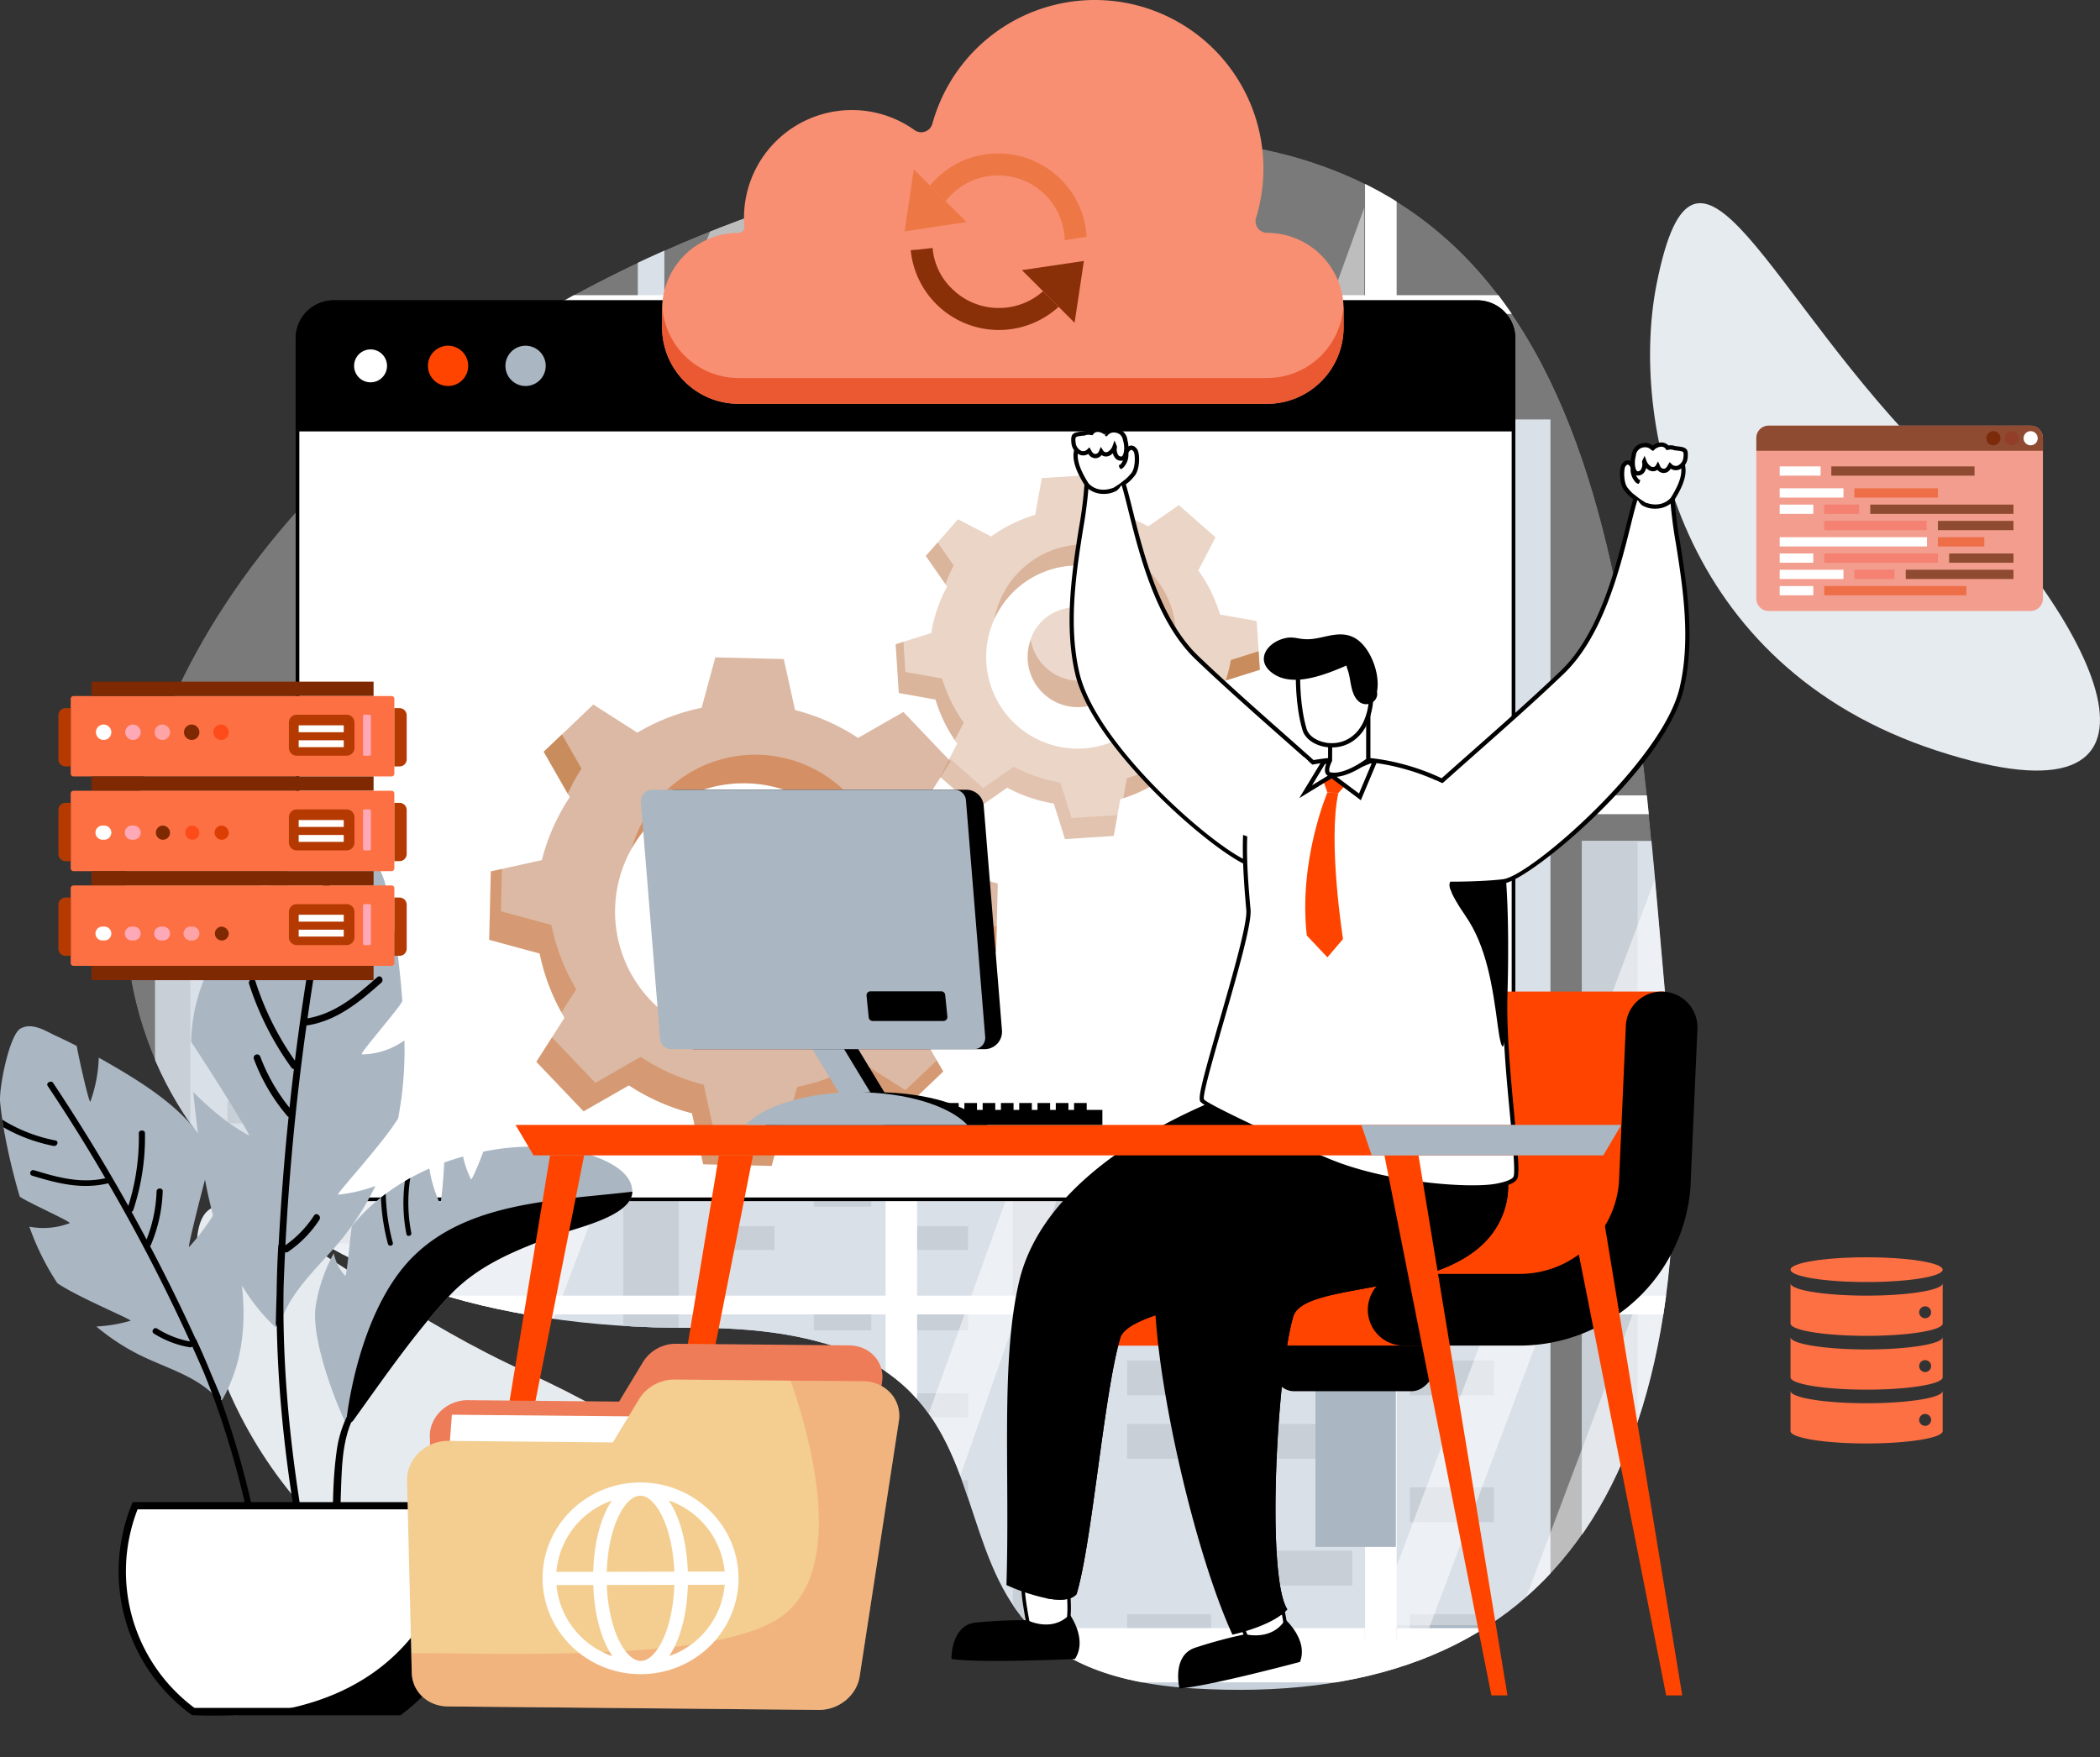 <svg xmlns="http://www.w3.org/2000/svg" xmlns:xlink="http://www.w3.org/1999/xlink" width="788.73" height="660.105" viewBox="0 0 788.73 660.105">
  <rect x="0" y="0" width="788.73" height="660.105" fill="#333333" stroke="none"/>
  <defs>
    <clipPath id="clip-path">
      <path id="Path_16837" data-name="Path 16837" d="M317.351,32.8C147.361,74.429,48.009,181.282,29.584,277.554,9.915,380.321,83.017,468,239.631,467.342s57.222,127.433,187.991,135.44,194.53-72.047,178.313-249.764C591.815,198.326,587.8,20.323,409.275,20.309c-26.576,0-57,3.943-91.924,12.494" transform="translate(-26.445 -20.309)" fill="none"/>
    </clipPath>
    <clipPath id="clip-path-2">
      <rect id="Rectangle_8315" data-name="Rectangle 8315" width="540.166" height="615.883" fill="none"/>
    </clipPath>
    <clipPath id="clip-path-3">
      <rect id="Rectangle_8316" data-name="Rectangle 8316" width="266.66" height="597.716" fill="none"/>
    </clipPath>
    <clipPath id="clip-path-4">
      <rect id="Rectangle_8317" data-name="Rectangle 8317" width="245.697" height="597.716" fill="none"/>
    </clipPath>
    <clipPath id="clip-path-5">
      <rect id="Rectangle_8318" data-name="Rectangle 8318" width="192.677" height="533.544" fill="none"/>
    </clipPath>
    <clipPath id="clip-path-6">
      <rect id="Rectangle_8320" data-name="Rectangle 8320" width="540.164" height="615.885" fill="none"/>
    </clipPath>
    <clipPath id="clip-path-7">
      <rect id="Rectangle_8321" data-name="Rectangle 8321" width="266.659" height="597.716" fill="none"/>
    </clipPath>
    <clipPath id="clip-path-9">
      <rect id="Rectangle_8323" data-name="Rectangle 8323" width="191.023" height="191.024" fill="none"/>
    </clipPath>
    <clipPath id="clip-path-10">
      <rect id="Rectangle_8324" data-name="Rectangle 8324" width="94.617" height="72.011" fill="none"/>
    </clipPath>
    <clipPath id="clip-path-11">
      <rect id="Rectangle_8325" data-name="Rectangle 8325" width="57.681" height="21.948" fill="none"/>
    </clipPath>
    <clipPath id="clip-path-12">
      <rect id="Rectangle_8326" data-name="Rectangle 8326" width="91.297" height="48.299" fill="none"/>
    </clipPath>
    <clipPath id="clip-path-13">
      <rect id="Rectangle_8327" data-name="Rectangle 8327" width="32.69" height="53.858" fill="none"/>
    </clipPath>
    <clipPath id="clip-path-14">
      <rect id="Rectangle_8328" data-name="Rectangle 8328" width="18.636" height="13.852" fill="none"/>
    </clipPath>
    <clipPath id="clip-path-15">
      <rect id="Rectangle_8329" data-name="Rectangle 8329" width="52.749" height="52.75" fill="none"/>
    </clipPath>
    <clipPath id="clip-path-16">
      <rect id="Rectangle_8330" data-name="Rectangle 8330" width="52.713" height="37.458" fill="none"/>
    </clipPath>
    <clipPath id="clip-path-17">
      <rect id="Rectangle_8331" data-name="Rectangle 8331" width="136.768" height="136.765" fill="none"/>
    </clipPath>
    <clipPath id="clip-path-18">
      <rect id="Rectangle_8332" data-name="Rectangle 8332" width="68.186" height="48.669" fill="none"/>
    </clipPath>
    <clipPath id="clip-path-19">
      <rect id="Rectangle_8333" data-name="Rectangle 8333" width="39.975" height="17.905" fill="none"/>
    </clipPath>
    <clipPath id="clip-path-20">
      <rect id="Rectangle_8335" data-name="Rectangle 8335" width="66.653" height="30.32" fill="none"/>
    </clipPath>
    <clipPath id="clip-path-22">
      <rect id="Rectangle_8336" data-name="Rectangle 8336" width="25.572" height="36.867" fill="none"/>
    </clipPath>
    <clipPath id="clip-path-23">
      <rect id="Rectangle_8337" data-name="Rectangle 8337" width="10.471" height="15.672" fill="none"/>
    </clipPath>
    <clipPath id="clip-path-24">
      <rect id="Rectangle_8338" data-name="Rectangle 8338" width="37.63" height="37.63" fill="none"/>
    </clipPath>
    <clipPath id="clip-path-25">
      <rect id="Rectangle_8339" data-name="Rectangle 8339" width="37.618" height="25.192" fill="none"/>
    </clipPath>
    <clipPath id="clip-path-26">
      <rect id="Rectangle_8371" data-name="Rectangle 8371" width="183.292" height="123.69" fill="none"/>
    </clipPath>
  </defs>
  <g id="Group_9693" data-name="Group 9693" transform="translate(-9.77 -1.903)">
    <g id="Group_9776" data-name="Group 9776" transform="translate(9.77 1.903)">
      <g id="Group_9717" data-name="Group 9717" transform="translate(46.901 51.768)">
        <g id="Group_9716" data-name="Group 9716" clip-path="url(#clip-path)">
          <path id="Path_16830" data-name="Path 16830" d="M110.776,158.429V136.623h36.17V32.4h9.971V136.623h38.96v21.806h20.867v436.99H66.25V158.429Z" transform="translate(45.705 1.607)" fill="#c6d0db"/>
          <rect id="Rectangle_8221" data-name="Rectangle 8221" width="20.867" height="393.091" transform="translate(111.955 160.036)" fill="#aab6c2"/>
          <rect id="Rectangle_8222" data-name="Rectangle 8222" width="150.493" height="332.896" transform="translate(187.203 264.13)" fill="#c6d0db"/>
          <rect id="Rectangle_8223" data-name="Rectangle 8223" width="20.867" height="332.896" transform="translate(187.203 264.13)" fill="#aab6c2"/>
          <rect id="Rectangle_8224" data-name="Rectangle 8224" width="21.595" height="8.964" transform="translate(295.102 278.312)" fill="#aab6c2"/>
          <rect id="Rectangle_8225" data-name="Rectangle 8225" width="21.595" height="8.964" transform="translate(258.741 278.312)" fill="#aab6c2"/>
          <rect id="Rectangle_8226" data-name="Rectangle 8226" width="21.595" height="8.964" transform="translate(295.102 310.946)" fill="#aab6c2"/>
          <rect id="Rectangle_8227" data-name="Rectangle 8227" width="21.595" height="8.964" transform="translate(258.741 310.946)" fill="#aab6c2"/>
          <rect id="Rectangle_8228" data-name="Rectangle 8228" width="21.595" height="8.964" transform="translate(222.383 310.946)" fill="#aab6c2"/>
          <rect id="Rectangle_8229" data-name="Rectangle 8229" width="21.595" height="8.964" transform="translate(295.102 343.578)" fill="#aab6c2"/>
          <rect id="Rectangle_8230" data-name="Rectangle 8230" width="21.595" height="8.964" transform="translate(222.383 343.578)" fill="#aab6c2"/>
          <rect id="Rectangle_8231" data-name="Rectangle 8231" width="21.595" height="8.964" transform="translate(258.741 359.896)" fill="#aab6c2"/>
          <rect id="Rectangle_8232" data-name="Rectangle 8232" width="21.595" height="8.964" transform="translate(295.102 376.215)" fill="#aab6c2"/>
          <rect id="Rectangle_8233" data-name="Rectangle 8233" width="21.595" height="8.967" transform="translate(258.741 392.528)" fill="#aab6c2"/>
          <rect id="Rectangle_8234" data-name="Rectangle 8234" width="21.595" height="8.961" transform="translate(295.102 408.849)" fill="#aab6c2"/>
          <rect id="Rectangle_8235" data-name="Rectangle 8235" width="21.595" height="8.961" transform="translate(222.383 408.849)" fill="#aab6c2"/>
          <rect id="Rectangle_8236" data-name="Rectangle 8236" width="21.595" height="8.964" transform="translate(295.102 439.006)" fill="#aab6c2"/>
          <rect id="Rectangle_8237" data-name="Rectangle 8237" width="21.595" height="8.964" transform="translate(258.741 439.006)" fill="#aab6c2"/>
          <rect id="Rectangle_8238" data-name="Rectangle 8238" width="21.595" height="8.964" transform="translate(295.102 471.638)" fill="#aab6c2"/>
          <rect id="Rectangle_8239" data-name="Rectangle 8239" width="21.595" height="8.964" transform="translate(258.741 471.638)" fill="#aab6c2"/>
          <rect id="Rectangle_8240" data-name="Rectangle 8240" width="21.595" height="8.964" transform="translate(222.383 471.638)" fill="#aab6c2"/>
          <rect id="Rectangle_8241" data-name="Rectangle 8241" width="21.595" height="8.964" transform="translate(295.102 504.275)" fill="#aab6c2"/>
          <rect id="Rectangle_8242" data-name="Rectangle 8242" width="21.595" height="8.964" transform="translate(222.383 504.275)" fill="#aab6c2"/>
          <rect id="Rectangle_8243" data-name="Rectangle 8243" width="21.595" height="8.964" transform="translate(258.741 520.591)" fill="#aab6c2"/>
          <rect id="Rectangle_8244" data-name="Rectangle 8244" width="21.595" height="8.964" transform="translate(222.383 520.591)" fill="#aab6c2"/>
          <rect id="Rectangle_8245" data-name="Rectangle 8245" width="21.595" height="8.964" transform="translate(295.102 536.91)" fill="#aab6c2"/>
          <rect id="Rectangle_8246" data-name="Rectangle 8246" width="21.595" height="8.961" transform="translate(258.741 553.228)" fill="#aab6c2"/>
          <rect id="Rectangle_8247" data-name="Rectangle 8247" width="21.595" height="8.967" transform="translate(295.102 569.541)" fill="#aab6c2"/>
          <rect id="Rectangle_8248" data-name="Rectangle 8248" width="21.595" height="8.967" transform="translate(222.383 569.541)" fill="#aab6c2"/>
          <rect id="Rectangle_8249" data-name="Rectangle 8249" width="150.493" height="332.893" transform="translate(547.288 264.13)" fill="#c6d0db"/>
          <rect id="Rectangle_8250" data-name="Rectangle 8250" width="20.867" height="332.893" transform="translate(547.288 264.13)" fill="#aab6c2"/>
          <rect id="Rectangle_8251" data-name="Rectangle 8251" width="201.922" height="491.236" transform="translate(333.506 105.79)" fill="#c6d0db"/>
          <rect id="Rectangle_8252" data-name="Rectangle 8252" width="20.867" height="491.236" transform="translate(333.506 105.79)" fill="#aab6c2"/>
          <rect id="Rectangle_8253" data-name="Rectangle 8253" width="31.535" height="13.087" transform="translate(482.624 129.32)" fill="#aab6c2"/>
          <rect id="Rectangle_8254" data-name="Rectangle 8254" width="31.535" height="13.087" transform="translate(429.527 129.32)" fill="#aab6c2"/>
          <rect id="Rectangle_8255" data-name="Rectangle 8255" width="31.535" height="13.09" transform="translate(482.624 176.974)" fill="#aab6c2"/>
          <rect id="Rectangle_8256" data-name="Rectangle 8256" width="31.535" height="13.09" transform="translate(429.527 176.974)" fill="#aab6c2"/>
          <rect id="Rectangle_8257" data-name="Rectangle 8257" width="31.535" height="13.09" transform="translate(376.434 176.974)" fill="#aab6c2"/>
          <rect id="Rectangle_8258" data-name="Rectangle 8258" width="31.535" height="13.087" transform="translate(482.624 224.63)" fill="#aab6c2"/>
          <rect id="Rectangle_8259" data-name="Rectangle 8259" width="31.535" height="13.087" transform="translate(376.434 224.63)" fill="#aab6c2"/>
          <rect id="Rectangle_8260" data-name="Rectangle 8260" width="31.535" height="13.087" transform="translate(429.527 248.459)" fill="#aab6c2"/>
          <rect id="Rectangle_8261" data-name="Rectangle 8261" width="31.535" height="13.09" transform="translate(482.624 272.284)" fill="#aab6c2"/>
          <rect id="Rectangle_8262" data-name="Rectangle 8262" width="31.535" height="13.09" transform="translate(429.527 296.11)" fill="#aab6c2"/>
          <rect id="Rectangle_8263" data-name="Rectangle 8263" width="31.535" height="13.087" transform="translate(482.624 319.941)" fill="#aab6c2"/>
          <rect id="Rectangle_8264" data-name="Rectangle 8264" width="31.535" height="13.087" transform="translate(376.434 319.941)" fill="#aab6c2"/>
          <rect id="Rectangle_8265" data-name="Rectangle 8265" width="31.535" height="13.087" transform="translate(482.624 363.98)" fill="#aab6c2"/>
          <rect id="Rectangle_8266" data-name="Rectangle 8266" width="31.535" height="13.087" transform="translate(429.527 363.98)" fill="#aab6c2"/>
          <rect id="Rectangle_8267" data-name="Rectangle 8267" width="31.535" height="13.087" transform="translate(482.624 411.634)" fill="#aab6c2"/>
          <rect id="Rectangle_8268" data-name="Rectangle 8268" width="31.535" height="13.087" transform="translate(429.527 411.634)" fill="#aab6c2"/>
          <rect id="Rectangle_8269" data-name="Rectangle 8269" width="31.535" height="13.087" transform="translate(376.434 411.634)" fill="#aab6c2"/>
          <rect id="Rectangle_8270" data-name="Rectangle 8270" width="31.535" height="13.087" transform="translate(482.624 459.291)" fill="#aab6c2"/>
          <rect id="Rectangle_8271" data-name="Rectangle 8271" width="31.535" height="13.087" transform="translate(376.434 459.291)" fill="#aab6c2"/>
          <rect id="Rectangle_8272" data-name="Rectangle 8272" width="31.535" height="13.087" transform="translate(429.527 483.116)" fill="#aab6c2"/>
          <rect id="Rectangle_8273" data-name="Rectangle 8273" width="31.535" height="13.087" transform="translate(376.434 483.116)" fill="#aab6c2"/>
          <rect id="Rectangle_8274" data-name="Rectangle 8274" width="31.535" height="13.087" transform="translate(482.624 506.944)" fill="#aab6c2"/>
          <rect id="Rectangle_8275" data-name="Rectangle 8275" width="31.535" height="13.09" transform="translate(429.527 530.773)" fill="#aab6c2"/>
          <rect id="Rectangle_8276" data-name="Rectangle 8276" width="31.535" height="13.09" transform="translate(482.624 554.598)" fill="#aab6c2"/>
          <rect id="Rectangle_8277" data-name="Rectangle 8277" width="31.535" height="13.09" transform="translate(376.434 554.598)" fill="#aab6c2"/>
          <rect id="Rectangle_8278" data-name="Rectangle 8278" width="197.905" height="454.619" transform="translate(650.971 142.407)" fill="#c6d0db"/>
          <rect id="Rectangle_8279" data-name="Rectangle 8279" width="20.45" height="454.619" transform="translate(650.971 142.407)" fill="#aab6c2"/>
          <rect id="Rectangle_8280" data-name="Rectangle 8280" width="30.908" height="12.114" transform="translate(693.042 208.284)" fill="#aab6c2"/>
          <rect id="Rectangle_8281" data-name="Rectangle 8281" width="30.908" height="12.114" transform="translate(693.042 252.385)" fill="#aab6c2"/>
          <rect id="Rectangle_8282" data-name="Rectangle 8282" width="30.908" height="12.114" transform="translate(693.042 340.594)" fill="#aab6c2"/>
          <rect id="Rectangle_8283" data-name="Rectangle 8283" width="30.908" height="12.114" transform="translate(693.042 425.452)" fill="#aab6c2"/>
          <rect id="Rectangle_8284" data-name="Rectangle 8284" width="30.908" height="12.114" transform="translate(693.042 469.554)" fill="#aab6c2"/>
          <rect id="Rectangle_8285" data-name="Rectangle 8285" width="30.908" height="12.114" transform="translate(693.042 491.604)" fill="#aab6c2"/>
          <rect id="Rectangle_8286" data-name="Rectangle 8286" width="30.908" height="12.117" transform="translate(693.042 557.759)" fill="#aab6c2"/>
          <rect id="Rectangle_8287" data-name="Rectangle 8287" width="127.458" height="310.083" transform="translate(11.396 286.943)" fill="#c6d0db"/>
          <rect id="Rectangle_8288" data-name="Rectangle 8288" width="13.174" height="310.083" transform="translate(11.396 286.943)" fill="#aab6c2"/>
          <rect id="Rectangle_8289" data-name="Rectangle 8289" width="19.908" height="8.261" transform="translate(105.523 301.794)" fill="#aab6c2"/>
          <rect id="Rectangle_8290" data-name="Rectangle 8290" width="19.908" height="8.261" transform="translate(72.008 301.794)" fill="#aab6c2"/>
          <rect id="Rectangle_8291" data-name="Rectangle 8291" width="19.908" height="8.263" transform="translate(105.523 331.875)" fill="#aab6c2"/>
          <rect id="Rectangle_8292" data-name="Rectangle 8292" width="19.908" height="8.263" transform="translate(72.008 331.875)" fill="#aab6c2"/>
          <rect id="Rectangle_8293" data-name="Rectangle 8293" width="19.908" height="8.263" transform="translate(38.493 331.875)" fill="#aab6c2"/>
          <rect id="Rectangle_8294" data-name="Rectangle 8294" width="19.908" height="8.263" transform="translate(105.523 361.955)" fill="#aab6c2"/>
          <rect id="Rectangle_8295" data-name="Rectangle 8295" width="19.908" height="8.263" transform="translate(38.493 361.955)" fill="#aab6c2"/>
          <rect id="Rectangle_8296" data-name="Rectangle 8296" width="19.908" height="8.263" transform="translate(72.008 376.997)" fill="#aab6c2"/>
          <rect id="Rectangle_8297" data-name="Rectangle 8297" width="19.908" height="8.263" transform="translate(105.523 392.039)" fill="#aab6c2"/>
          <rect id="Rectangle_8298" data-name="Rectangle 8298" width="19.908" height="8.263" transform="translate(72.008 407.078)" fill="#aab6c2"/>
          <rect id="Rectangle_8299" data-name="Rectangle 8299" width="19.908" height="8.263" transform="translate(105.523 422.119)" fill="#aab6c2"/>
          <rect id="Rectangle_8300" data-name="Rectangle 8300" width="19.908" height="8.263" transform="translate(38.493 422.119)" fill="#aab6c2"/>
          <rect id="Rectangle_8301" data-name="Rectangle 8301" width="19.908" height="8.261" transform="translate(105.523 449.919)" fill="#aab6c2"/>
          <rect id="Rectangle_8302" data-name="Rectangle 8302" width="19.908" height="8.261" transform="translate(72.008 449.919)" fill="#aab6c2"/>
          <rect id="Rectangle_8303" data-name="Rectangle 8303" width="19.908" height="8.263" transform="translate(105.523 479.997)" fill="#aab6c2"/>
          <rect id="Rectangle_8304" data-name="Rectangle 8304" width="19.908" height="8.263" transform="translate(72.008 479.997)" fill="#aab6c2"/>
          <rect id="Rectangle_8305" data-name="Rectangle 8305" width="19.908" height="8.263" transform="translate(38.493 479.997)" fill="#aab6c2"/>
          <rect id="Rectangle_8306" data-name="Rectangle 8306" width="19.908" height="8.261" transform="translate(105.523 510.08)" fill="#aab6c2"/>
          <rect id="Rectangle_8307" data-name="Rectangle 8307" width="19.908" height="8.261" transform="translate(38.493 510.08)" fill="#aab6c2"/>
          <rect id="Rectangle_8308" data-name="Rectangle 8308" width="19.908" height="8.263" transform="translate(72.008 525.119)" fill="#aab6c2"/>
          <rect id="Rectangle_8309" data-name="Rectangle 8309" width="19.908" height="8.263" transform="translate(38.493 525.119)" fill="#aab6c2"/>
          <rect id="Rectangle_8310" data-name="Rectangle 8310" width="19.908" height="8.263" transform="translate(105.523 540.161)" fill="#aab6c2"/>
          <rect id="Rectangle_8311" data-name="Rectangle 8311" width="19.908" height="8.263" transform="translate(72.008 555.2)" fill="#aab6c2"/>
          <rect id="Rectangle_8312" data-name="Rectangle 8312" width="19.908" height="8.263" transform="translate(105.523 570.244)" fill="#aab6c2"/>
          <rect id="Rectangle_8313" data-name="Rectangle 8313" width="19.908" height="8.263" transform="translate(38.493 570.244)" fill="#aab6c2"/>
          <g id="Group_9697" data-name="Group 9697" transform="translate(-68.47 -44.931)" opacity="0.35">
            <g id="Group_9696" data-name="Group 9696" transform="translate(0 0)">
              <g id="Group_9695" data-name="Group 9695" clip-path="url(#clip-path-2)">
                <rect id="Rectangle_8314" data-name="Rectangle 8314" width="540.167" height="615.884" transform="translate(0 -0.003)" fill="#fff"/>
              </g>
            </g>
          </g>
          <g id="Group_9700" data-name="Group 9700" transform="translate(75.573 -37.886)" opacity="0.5">
            <g id="Group_9699" data-name="Group 9699" transform="translate(0 0)">
              <g id="Group_9698" data-name="Group 9698" clip-path="url(#clip-path-3)">
                <path id="Path_16831" data-name="Path 16831" d="M95.236,604.554H53.315L278.049,6.839h41.924Z" transform="translate(-53.314 -6.838)" fill="#fff"/>
              </g>
            </g>
          </g>
          <g id="Group_9703" data-name="Group 9703" transform="translate(22.508 -37.886)" opacity="0.5">
            <g id="Group_9702" data-name="Group 9702" transform="translate(0 0)">
              <g id="Group_9701" data-name="Group 9701" clip-path="url(#clip-path-4)">
                <path id="Path_16832" data-name="Path 16832" d="M55.41,604.554H34.448L259.185,6.839h20.959Z" transform="translate(-34.448 -6.838)" fill="#fff"/>
              </g>
            </g>
          </g>
          <g id="Group_9706" data-name="Group 9706" transform="translate(272.799 26.286)" opacity="0.5">
            <g id="Group_9705" data-name="Group 9705">
              <g id="Group_9704" data-name="Group 9704" clip-path="url(#clip-path-5)">
                <path id="Path_16833" data-name="Path 16833" d="M144.4,563.2H123.437L316.113,29.655V72.64Z" transform="translate(-123.438 -29.654)" fill="#fff"/>
              </g>
            </g>
          </g>
          <g id="Group_9709" data-name="Group 9709" transform="translate(474.54 -57.121)" opacity="0.35">
            <g id="Group_9708" data-name="Group 9708">
              <g id="Group_9707" data-name="Group 9707" clip-path="url(#clip-path-6)">
                <rect id="Rectangle_8319" data-name="Rectangle 8319" width="540.167" height="615.884" transform="translate(-0.003)" fill="#fff"/>
              </g>
            </g>
          </g>
          <g id="Group_9712" data-name="Group 9712" transform="translate(521.949 -37.886)" opacity="0.5">
            <g id="Group_9711" data-name="Group 9711" transform="translate(0 0)">
              <g id="Group_9710" data-name="Group 9710" clip-path="url(#clip-path-7)">
                <path id="Path_16834" data-name="Path 16834" d="M253.943,604.554H212.021L436.756,6.839h41.922Z" transform="translate(-212.02 -6.838)" fill="#fff"/>
              </g>
            </g>
          </g>
          <g id="Group_9715" data-name="Group 9715" transform="translate(468.884 -37.886)" opacity="0.5">
            <g id="Group_9714" data-name="Group 9714" transform="translate(0 0)">
              <g id="Group_9713" data-name="Group 9713" clip-path="url(#clip-path-4)">
                <path id="Path_16835" data-name="Path 16835" d="M214.116,604.554H193.154L417.891,6.839h20.959Z" transform="translate(-193.154 -6.838)" fill="#fff"/>
              </g>
            </g>
          </g>
          <path id="Path_16836" data-name="Path 16836" d="M1111.612,119.965V112.92h-19.4V1.831h0v0H0V15.922H11.768V20.9H360.113V112.92H0v7.046H360.113V300.832H0v7.046H360.113V488.741H0v7.048H360.113V613.637H11.878v4.075H0v16.3H1092.205v-1.308h0V495.789h19.4v-7.048h-19.4V307.877h19.4v-7.046h-19.4V119.965ZM552.036,307.877H720.274V488.741H552.036Zm0-187.912H720.274V300.829H552.036Zm0-99.068H720.274V112.92H552.036Zm0,474.892H720.276V613.637H552.095v4.075h-.059Zm180.059,0H900.333V613.637H732.095Zm0-187.912H900.333V488.741H732.095Zm0-187.912H900.333V300.829H732.095Zm0-99.068H900.333V112.92H732.095Zm180.054,0h168.238V112.92H912.149Zm-540.217,0H540.169V112.92H371.931Zm0,99.068H540.169V300.829H371.931Zm0,187.912H540.169V488.741H371.931Zm0,187.912H540.169V617.712h-.062v-4.075H371.931Zm708.455,121.923h-.062v-4.075H912.149V495.789h168.238Zm0-128.971H912.149V307.877h168.238Zm0-187.909H912.149V119.968h168.238Z" transform="translate(-74.379 -53.807)" fill="#fff"/>
        </g>
      </g>
      <g id="Group_9773" data-name="Group 9773">
        <g id="Group_9777" data-name="Group 9777">
          <path id="Path_16987" data-name="Path 16987" d="M232.562,59.474c-9.917,50.036,7.47,143.3,105.272,175.227s63.84-44.827,0-107.312S247.5-15.915,232.562,59.474" transform="translate(-163.42 511.232) rotate(-20)" fill="#e6ebf0"/>
          <path id="Path_16838" data-name="Path 16838" d="M59.995,379.267a10.517,10.517,0,0,1-10.5-10.513V55.873a13.619,13.619,0,0,1,13.6-13.613H492.6a13.62,13.62,0,0,1,13.613,13.6v312.9A10.528,10.528,0,0,1,495.7,379.267Z" transform="translate(62.242 71.247)" fill="#fff"/>
          <path id="Path_16839" data-name="Path 16839" d="M493.042,43.395A12.931,12.931,0,0,1,505.969,56.3V369.2a9.84,9.84,0,0,1-9.827,9.827H60.443a9.831,9.831,0,0,1-9.81-9.827V56.319a12.931,12.931,0,0,1,12.91-12.924Zm0-1.381H63.543a14.3,14.3,0,0,0-14.291,14.3V369.2A11.2,11.2,0,0,0,60.443,380.4h435.7A11.214,11.214,0,0,0,507.347,369.2V56.3a14.3,14.3,0,0,0-14.3-14.288" transform="translate(61.796 70.801)"/>
          <path id="Path_16840" data-name="Path 16840" d="M507.345,91.267H49.25V56.315a14.3,14.3,0,0,1,14.3-14.3h429.5a14.3,14.3,0,0,1,14.3,14.3Z" transform="translate(61.792 70.799)"/>
          <path id="Path_16841" data-name="Path 16841" d="M77.264,55.643a7.564,7.564,0,1,1,7.563,7.563,7.563,7.563,0,0,1-7.563-7.563" transform="translate(112.57 81.796)" fill="#aab6c2"/>
          <path id="Path_16842" data-name="Path 16842" d="M66.914,55.643a7.564,7.564,0,1,1,7.566,7.563,7.564,7.564,0,0,1-7.566-7.563" transform="translate(93.81 81.796)" fill="#f40"/>
          <path id="Path_16843" data-name="Path 16843" d="M63.684,62.073A6.874,6.874,0,1,1,70.558,55.2a6.88,6.88,0,0,1-6.874,6.874" transform="translate(75.495 82.24)" fill="#fff"/>
          <path id="Path_16844" data-name="Path 16844" d="M64.13,49.46a6.183,6.183,0,1,1-6.185,6.182A6.191,6.191,0,0,1,64.13,49.46m0-1.381A7.564,7.564,0,1,0,71.7,55.642a7.564,7.564,0,0,0-7.566-7.563" transform="translate(75.049 81.795)"/>
          <g id="Group_9720" data-name="Group 9720" transform="translate(183.733 246.945)" opacity="0.54">
            <g id="Group_9719" data-name="Group 9719">
              <g id="Group_9718" data-name="Group 9718" clip-path="url(#clip-path-9)">
                <path id="Path_16845" data-name="Path 16845" d="M155.476,280.113l25.707.616,5.141-18.943a77.684,77.684,0,0,0,24.143-9.332l16.544,10.564,18.611-17.745-9.76-17.03a77.629,77.629,0,0,0,10.477-23.668l19.162-4.23.616-25.707-18.94-5.139a77.7,77.7,0,0,0-9.332-24.143l10.561-16.544L230.665,110.2l-17.03,9.76a77.669,77.669,0,0,0-23.671-10.474l-4.227-19.165L160.03,89.7l-5.141,18.94a77.663,77.663,0,0,0-24.143,9.335L114.2,107.414,95.59,125.156l9.76,17.03a77.607,77.607,0,0,0-10.477,23.671l-19.165,4.23L75.1,195.794l18.94,5.139a77.657,77.657,0,0,0,9.332,24.143L92.806,241.619l17.742,18.614,17.027-9.76a77.7,77.7,0,0,0,23.671,10.474Zm-33.09-96.05a48.234,48.234,0,1,1,47.069,49.375,48.235,48.235,0,0,1-47.069-49.375" transform="translate(-75.095 -89.703)" fill="#bf7d56"/>
              </g>
            </g>
          </g>
          <g id="Group_9723" data-name="Group 9723" transform="translate(237.281 283.509)" opacity="0.39">
            <g id="Group_9722" data-name="Group 9722">
              <g id="Group_9721" data-name="Group 9721" clip-path="url(#clip-path-10)">
                <path id="Path_16846" data-name="Path 16846" d="M137.25,113.43a48.061,48.061,0,0,1,45.229,61.284,48.213,48.213,0,1,0-88.346-36.839A48.216,48.216,0,0,1,137.25,113.43" transform="translate(-94.134 -102.703)" fill="#c65000"/>
              </g>
            </g>
          </g>
          <g id="Group_9726" data-name="Group 9726" transform="translate(296.583 398.31)" opacity="0.3">
            <g id="Group_9725" data-name="Group 9725">
              <g id="Group_9724" data-name="Group 9724" clip-path="url(#clip-path-11)">
                <path id="Path_16847" data-name="Path 16847" d="M158.7,154.753l-16.544-10.561a77.8,77.8,0,0,1-24.143,9.332l-2.8,10.311a77.74,77.74,0,0,0,22.523-8.93l16.544,10.561L172.9,147.722l-2.41-4.2Z" transform="translate(-115.22 -143.52)" fill="#c65000"/>
              </g>
            </g>
          </g>
          <g id="Group_9729" data-name="Group 9729" transform="translate(201.444 389.67)" opacity="0.3">
            <g id="Group_9728" data-name="Group 9728">
              <g id="Group_9727" data-name="Group 9727" clip-path="url(#clip-path-12)">
                <path id="Path_16848" data-name="Path 16848" d="M172.689,178l-24.208-.579-4.227-19.165a77.668,77.668,0,0,1-23.671-10.474l-17.03,9.76L87.262,140.447l-5.87,9.192,17.745,18.614,17.027-9.76a77.741,77.741,0,0,0,23.671,10.477l4.23,19.162,25.707.616Z" transform="translate(-81.392 -140.45)" fill="#c65000"/>
              </g>
            </g>
          </g>
          <g id="Group_9732" data-name="Group 9732" transform="translate(183.733 326.403)" opacity="0.3">
            <g id="Group_9731" data-name="Group 9731">
              <g id="Group_9730" data-name="Group 9730" clip-path="url(#clip-path-13)">
                <path id="Path_16849" data-name="Path 16849" d="M107.786,163.155a77.683,77.683,0,0,1-9.332-24.143l-18.94-5.141.38-15.916-4.182.923L75.1,144.584l18.94,5.141a77.64,77.64,0,0,0,8.224,22.087Z" transform="translate(-75.095 -117.954)" fill="#c65000"/>
              </g>
            </g>
          </g>
          <path id="Path_16850" data-name="Path 16850" d="M96.56,112.819,89.211,99.994,82.382,106.5l9.02,15.736a77.794,77.794,0,0,1,5.158-9.419" transform="translate(121.847 175.895)" fill="#c98c5d"/>
          <g id="Group_9735" data-name="Group 9735" transform="translate(355.74 347.796)" opacity="0.3">
            <g id="Group_9734" data-name="Group 9734">
              <g id="Group_9733" data-name="Group 9733" clip-path="url(#clip-path-14)">
                <path id="Path_16851" data-name="Path 16851" d="M139.906,128.866a77.405,77.405,0,0,1-3.654,10.544l18.4-4.061.236-9.788Z" transform="translate(-136.249 -125.558)" fill="#c65000"/>
              </g>
            </g>
          </g>
          <g id="Group_9738" data-name="Group 9738" transform="translate(252.871 316.081)" opacity="0.66">
            <g id="Group_9737" data-name="Group 9737">
              <g id="Group_9736" data-name="Group 9736" clip-path="url(#clip-path-15)">
                <path id="Path_16852" data-name="Path 16852" d="M130.594,166.659a26.393,26.393,0,1,1,21.589-22.4,26.4,26.4,0,0,1-21.589,22.4" transform="translate(-99.676 -114.282)" fill="#bf7d56"/>
              </g>
            </g>
          </g>
          <g id="Group_9741" data-name="Group 9741" transform="translate(252.871 331.373)" opacity="0.3">
            <g id="Group_9740" data-name="Group 9740">
              <g id="Group_9739" data-name="Group 9739" clip-path="url(#clip-path-16)">
                <path id="Path_16853" data-name="Path 16853" d="M151.8,136.585a27.1,27.1,0,0,0,.444-8.376,26.311,26.311,0,0,1-50.092-8.488,25.249,25.249,0,0,0-1.859,5.3,26.394,26.394,0,0,0,51.507,11.56" transform="translate(-99.677 -119.721)" fill="#c65000"/>
              </g>
            </g>
          </g>
          <g id="Group_9744" data-name="Group 9744" transform="translate(336.409 178.425)" opacity="0.55">
            <g id="Group_9743" data-name="Group 9743">
              <g id="Group_9742" data-name="Group 9742" clip-path="url(#clip-path-17)">
                <path id="Path_16854" data-name="Path 16854" d="M192.965,202.109l18.307-1.178,2.464-13.782A55.4,55.4,0,0,0,230.3,179l12.42,6.466,12.111-13.776-8-11.487a55.388,55.388,0,0,0,5.96-17.477l13.354-4.208-1.179-18.307-13.782-2.464a55.463,55.463,0,0,0-8.145-16.569l6.466-12.42L235.73,76.65l-11.487,8a55.457,55.457,0,0,0-17.477-5.96l-4.208-13.354-18.307,1.178L181.788,80.3a55.464,55.464,0,0,0-16.569,8.145L152.8,81.98,140.687,95.756l8,11.487a55.479,55.479,0,0,0-5.96,17.477l-13.354,4.208,1.178,18.307,13.782,2.464a55.4,55.4,0,0,0,8.145,16.569l-6.466,12.42L159.793,190.8l11.487-8a55.451,55.451,0,0,0,17.477,5.957Zm-29.541-66.177a34.408,34.408,0,1,1,36.544,32.131,34.41,34.41,0,0,1-36.544-32.131" transform="translate(-129.378 -65.341)" fill="#dab299"/>
              </g>
            </g>
          </g>
          <g id="Group_9747" data-name="Group 9747" transform="translate(373.482 204.509)" opacity="0.38">
            <g id="Group_9746" data-name="Group 9746">
              <g id="Group_9745" data-name="Group 9745" clip-path="url(#clip-path-18)">
                <path id="Path_16855" data-name="Path 16855" d="M171.664,82.574a34.287,34.287,0,0,1,35.984,40.712,34.393,34.393,0,1,0-65.089-20.636,34.4,34.4,0,0,1,29.1-20.076" transform="translate(-142.559 -74.615)" fill="#bf7d56"/>
              </g>
            </g>
          </g>
          <g id="Group_9750" data-name="Group 9750" transform="translate(421.892 281.939)" opacity="0.38">
            <g id="Group_9749" data-name="Group 9749">
              <g id="Group_9748" data-name="Group 9748" clip-path="url(#clip-path-19)">
                <path id="Path_16856" data-name="Path 16856" d="M190.1,110.867,177.683,104.4a55.4,55.4,0,0,1-16.569,8.148l-1.342,7.5a55.373,55.373,0,0,0,15.444-7.757l12.418,6.469,12.114-13.779-1.977-2.835Z" transform="translate(-159.769 -102.145)" fill="#bf7d56"/>
              </g>
            </g>
          </g>
          <g id="Group_9756" data-name="Group 9756" transform="translate(353.049 284.87)" opacity="0.38">
            <g id="Group_9755" data-name="Group 9755">
              <g id="Group_9754" data-name="Group 9754" clip-path="url(#clip-path-20)">
                <g id="Group_9753" data-name="Group 9753" opacity="0.53">
                  <g id="Group_9752" data-name="Group 9752">
                    <g id="Group_9751" data-name="Group 9751" clip-path="url(#clip-path-20)">
                      <path id="Path_16857" data-name="Path 16857" d="M201.947,124.509l-17.238,1.108L180.5,112.263a55.435,55.435,0,0,1-17.475-5.957l-11.489,8-12.651-11.124-3.592,6.9L149.07,122.2l11.487-8a55.48,55.48,0,0,0,17.477,5.96l4.208,13.351,18.307-1.176Z" transform="translate(-135.294 -103.187)" fill="#bf7d56"/>
                    </g>
                  </g>
                </g>
              </g>
            </g>
          </g>
          <g id="Group_9759" data-name="Group 9759" transform="translate(336.409 241.092)" opacity="0.38">
            <g id="Group_9758" data-name="Group 9758">
              <g id="Group_9757" data-name="Group 9757" clip-path="url(#clip-path-22)">
                <path id="Path_16858" data-name="Path 16858" d="M154.95,117.991a55.453,55.453,0,0,1-8.148-16.572L133.02,98.955l-.729-11.332-2.914.917,1.176,18.307,13.782,2.464a55.425,55.425,0,0,0,7.228,15.177Z" transform="translate(-129.378 -87.62)" fill="#bf7d56"/>
              </g>
            </g>
          </g>
          <g id="Group_9762" data-name="Group 9762" transform="translate(347.719 203.783)" opacity="0.38">
            <g id="Group_9761" data-name="Group 9761">
              <g id="Group_9760" data-name="Group 9760" clip-path="url(#clip-path-23)">
                <path id="Path_16859" data-name="Path 16859" d="M143.868,83.009l-6.027-8.652L133.4,79.411l7.394,10.615a55.334,55.334,0,0,1,3.074-7.017" transform="translate(-133.397 -74.357)" fill="#bf7d56"/>
              </g>
            </g>
          </g>
          <path id="Path_16860" data-name="Path 16860" d="M175.381,92.171a55.2,55.2,0,0,1-1.935,7.723l12.82-4.042-.447-6.972Z" transform="translate(286.909 155.75)" fill="#c98c5d"/>
          <g id="Group_9765" data-name="Group 9765" transform="translate(385.978 227.991)" opacity="0.5">
            <g id="Group_9764" data-name="Group 9764">
              <g id="Group_9763" data-name="Group 9763" clip-path="url(#clip-path-24)">
                <path id="Path_16861" data-name="Path 16861" d="M174.678,118.5c-15.694,7.557-31.881-6.536-26.686-23.032a17.521,17.521,0,0,1,8.967-10.409c15.689-7.555,31.878,6.539,26.683,23.035a17.53,17.53,0,0,1-8.964,10.407" transform="translate(-147.002 -82.963)" fill="#dab299"/>
              </g>
            </g>
          </g>
          <g id="Group_9768" data-name="Group 9768" transform="translate(385.978 240.431)" opacity="0.38">
            <g id="Group_9767" data-name="Group 9767">
              <g id="Group_9766" data-name="Group 9766" clip-path="url(#clip-path-25)">
                <path id="Path_16862" data-name="Path 16862" d="M184.48,96.255a19.3,19.3,0,0,0-.211-5.98,18.769,18.769,0,0,1-36.128-2.889,17.914,17.914,0,0,0-.987,3.887,18.828,18.828,0,0,0,37.326,4.981" transform="translate(-147.002 -87.387)" fill="#bf7d56"/>
              </g>
            </g>
          </g>
          <path id="Path_16863" data-name="Path 16863" d="M99.435,202.657a28.047,28.047,0,0,0,15.967-5.262,136.432,136.432,0,0,1-2.377,29.33c-6.272,10.117-23.674,28.719-22.5,28.61a56.31,56.31,0,0,0,13.973-3.257,104.019,104.019,0,0,1-10.643,17.4c-8.443,11.264-20.473,20.27-25.043,34.016a.878.878,0,0,1-.526.6,1,1,0,0,1-1.654.726c-22.709-21.567-26.773-54.328-30.1-83.874-.16-1.4-.321-2.779-.447-4.185,6.286,6.292,12.983,12.049,20.937,16.344,1.1.6-14.226-23.921-21.724-35.219a66.251,66.251,0,0,1,3.91-20.979c5.316-14.24,14.426-27.569,23.274-39.832.357-.5.768-.99,1.125-1.491a67.963,67.963,0,0,0,9.774,17.7c.726.953-1.614-17.927-3.052-26.551,2.222-2.754,4.444-5.515,6.756-8.179,3.029-3.569,6.764-9.625,12.2-8.815,5.279.745,17.3,22.357,18.827,28.542.661,2.638,1.246,5.333,1.783,8.038.262,1.156.475,2.348.683,3.51a325.739,325.739,0,0,1,4.047,32.9c-.371.582-.745,1.167-1.173,1.733-4.416,6-15.1,18.186-14.015,18.192" transform="translate(36.49 193.428)" fill="#aab6c2"/>
          <path id="Path_16864" data-name="Path 16864" d="M64.75,173.644c11.2-1.693,19.77-8.775,28-16.077,1.226-1.094-.293-3.161-1.533-2.056-7.709,6.84-15.742,13.681-26.194,15.458,2.379-16.684,5.155-33.315,8.432-49.862.326-1.626-2.216-2.019-2.537-.4q-6.51,32.895-10.626,66.158A109.8,109.8,0,0,1,45.461,157.05c-.506-1.567-2.889-.613-2.388.959a112.355,112.355,0,0,0,15.919,31.484,1.135,1.135,0,0,0,.925.506q-.878,7.269-1.645,14.552a69.146,69.146,0,0,1-11.006-19.263,1.284,1.284,0,0,0-2.382.956,71.265,71.265,0,0,0,12.508,21.362,1.3,1.3,0,0,0,.529.366q-2.464,23.967-3.729,48.036a1.4,1.4,0,0,0-.155.554q-.51,8.813-.608,17.6-.19,5.738-.315,11.481a1.037,1.037,0,0,0,.374.869C54.149,322.658,59.5,358.42,67.11,393.8c.833-.2,1.668-.388,2.495-.585-8.59-39.987-14.3-80.451-13.56-121.434q.232-6.489.548-12.972a1.2,1.2,0,0,0,1.142-.146,42.653,42.653,0,0,0,11.734-12.013c.9-1.373-1.1-2.981-2-1.6a40.855,40.855,0,0,1-10.744,11.155q2.139-41.438,7.92-82.572c.037-.006.065.011.107.006" transform="translate(50.472 211.565)"/>
          <path id="Path_16865" data-name="Path 16865" d="M35.894,212.959a27.858,27.858,0,0,1-15.1,1.294,97.484,97.484,0,0,0,10.544,21.263C39.6,241.051,59.8,249.3,58.774,249.61a57.207,57.207,0,0,1-12.823,2.149,82.669,82.669,0,0,0,14.1,9.571c10.452,5.684,23.294,8.5,31.175,17.32a.722.722,0,0,0,.622.281.927.927,0,0,0,1.612.006c13.045-23.674,6.972-49.628,1.223-72.919-.27-1.108-.543-2.188-.835-3.291A82.507,82.507,0,0,1,80.8,221.889c-.768.807,5.136-22.653,8.23-33.6a47.982,47.982,0,0,0-9.417-14.474c-8.657-8.955-20.282-15.973-31.363-22.276-.447-.264-.937-.5-1.389-.757A53.166,53.166,0,0,1,43.7,167.294c-.34.953-3.842-14-5.125-20.951-2.692-1.339-5.375-2.68-8.114-3.921-3.611-1.69-8.545-5.009-12.935-2.616-4.272,2.3-8.213,22.487-7.712,27.631.208,2.2.489,4.421.818,6.632.118.953.284,1.918.444,2.863A232.62,232.62,0,0,0,17.19,202.98c.489.315.976.636,1.5.917,5.493,3.06,18.124,8.7,17.2,9.062" transform="translate(-9.77 246.539)" fill="#aab6c2"/>
          <path id="Path_16866" data-name="Path 16866" d="M104.985,350.762c-3.819-29.088-9.658-57.714-19.6-85.1a.781.781,0,0,0,.062-.773q-1.763-4.274-3.6-8.522-2.645-6.56-5.636-13.019a.959.959,0,0,0-.287-.363Q67.863,225.318,58.8,208.119a1.13,1.13,0,0,0,.338-.453A56.132,56.132,0,0,0,63.567,187.5c.042-1.353-2.264-1.283-2.3.07a54.3,54.3,0,0,1-3.76,18.091q-2.772-5.219-5.631-10.393a1.073,1.073,0,0,0,.644-.689A86.8,86.8,0,0,0,56.9,165.694c-.025-1.344-2.329-1.28-2.3.067a84.931,84.931,0,0,1-3.949,27.277q-13.192-23.6-28.255-46.214c-.745-1.114-2.784.017-2.039,1.133q11.387,17.032,21.66,34.693c-9.4,2.1-18.22-.4-26.765-3.012-1.37-.413-2.067,1.643-.709,2.053,9.127,2.784,18.459,5.288,28.48,2.877.034-.011.053-.028.084-.039Q59.94,213.5,73.83,243.965a35.033,35.033,0,0,1-12.37-4.846c-1.17-.745-2.4,1.122-1.24,1.859a36.751,36.751,0,0,0,13.467,5.167,1.206,1.206,0,0,0,1.013-.267q2.152,4.763,4.23,9.557c12.547,30.553,19.449,62.836,23.766,95.71.759-.127,1.522-.262,2.289-.383" transform="translate(-2.457 259.949)"/>
          <path id="Path_16867" data-name="Path 16867" d="M30.043,159.247a58.846,58.846,0,0,1-19.967-7.8c.118.953.281,1.918.442,2.86a61.649,61.649,0,0,0,18.8,6.989c1.44.267,2.138-1.772.72-2.05" transform="translate(-9.214 269.16)"/>
          <path id="Path_16868" data-name="Path 16868" d="M171,171.989c-.138,9.242-21.511,13.717-28.3,16.229-15.019,5.56-29.684,11.169-40.8,23.257-13.09,14.251-24.38,30.691-35.678,46.4a2.651,2.651,0,0,1-2.669,1.147c-.169-.006-1.443-2.663-3.111-6.756-3.893-9.594-9.855-27.158-8.373-37.168a60.558,60.558,0,0,1,6.806-19.955,17.992,17.992,0,0,0,4.278,8.449c.54.548,1.7-12.62,2.472-18.6.984-1.209,1.989-2.388,3.049-3.521a65.837,65.837,0,0,1,7.9-7.279c.6-.478,1.2-.959,1.811-1.406a84.728,84.728,0,0,1,7.2-4.773c.65-.388,1.322-.771,2.014-1.156,2.318-1.288,4.725-2.481,7.181-3.558A48.815,48.815,0,0,0,98.76,176.47c.411.88,1.418-10.409,1.567-15.4,2.323-.878,4.689-1.6,7.1-2.289a37.752,37.752,0,0,0,2.948,8.508c.329.65,3.5-6.989,4.655-10.348a92.7,92.7,0,0,1,22.892-1.794c.655.025,1.311.053,1.943.118,2.05.143,4.087.371,6.078.681,7.363,1.145,24.714,5.808,25.055,15.765a1.179,1.179,0,0,1,.006.281" transform="translate(66.49 275.665)" fill="#aab6c2"/>
          <path id="Path_16869" data-name="Path 16869" d="M84.457,185.351c-18.155,17.922-23.8,50.838-24.965,60.187A42.547,42.547,0,0,0,55.76,257.7c-2.163,14.775-1.53,30.362-1.162,45.252.121,4.894.34,9.785.6,14.676.841-.16,1.676-.315,2.52-.47-.16-3.083-.3-6.174-.411-9.259-.453-13.329-.436-26.689.169-40.012.321-6.882.959-13.8,3.623-20.186a2.711,2.711,0,0,0,.81-.751c11.3-15.708,22.594-32.151,35.683-46.4,11.113-12.089,25.777-17.7,40.8-23.26,6.787-2.509,28.16-6.984,28.3-16.226-28.48,3.319-61.329,3.659-82.232,24.287" transform="translate(70.799 286.59)"/>
          <path id="Path_16870" data-name="Path 16870" d="M66.6,179.866a59.055,59.055,0,0,1-.383-20.628c-.695.385-1.364.768-2.014,1.156a60.671,60.671,0,0,0,.565,19.888c.233,1.187,2.045.757,1.831-.416" transform="translate(87.878 283.28)"/>
          <path id="Path_16871" data-name="Path 16871" d="M65.1,179.73a78.308,78.308,0,0,1-2.652-18.383c-.613.447-1.215.925-1.811,1.406a79.179,79.179,0,0,0,2.63,17.4c.309,1.156,2.143.748,1.834-.425" transform="translate(82.432 287.103)"/>
          <path id="Path_16872" data-name="Path 16872" d="M52.742,280.31A65.316,65.316,0,0,1,27.67,213.444a63.253,63.253,0,0,1,3.251-10.438h120.97a65.582,65.582,0,0,1,4.826,24.672,65.2,65.2,0,0,1-26.652,52.632Z" transform="translate(19.832 362.614)" fill="#fff"/>
          <path id="Path_16873" data-name="Path 16873" d="M151.844,205.25a63.092,63.092,0,0,1,2.858,9.369,63.886,63.886,0,0,1-24.208,65.207H54.073A63.96,63.96,0,0,1,29.882,214.6a62.867,62.867,0,0,1,2.841-9.355Zm1.834-2.728H30.889a64.875,64.875,0,0,0-3.67,11.5,66.618,66.618,0,0,0,25.96,68.532h78.21a66.662,66.662,0,0,0,25.971-68.532,64.907,64.907,0,0,0-3.682-11.5" transform="translate(18.951 361.737)"/>
          <path id="Path_16874" data-name="Path 16874" d="M141.2,228.555a66.525,66.525,0,0,1-27.575,54H35.415c102.187,5.071,100.5-80.029,100.5-80.029a64.829,64.829,0,0,1,3.682,11.5,66.3,66.3,0,0,1,1.6,14.533" transform="translate(36.715 361.737)"/>
          <path id="Path_16875" data-name="Path 16875" d="M325.409,89.366h0a4.361,4.361,0,0,1-4.132-5.693A63.307,63.307,0,1,0,199.669,48.468a4.325,4.325,0,0,1-6.719,2.267,40.535,40.535,0,0,0-64.015,33.04c0,1.088.059,2.166.158,3.229a2.176,2.176,0,0,1-2.174,2.363A28.733,28.733,0,0,0,98.185,118.1v6.761a28.734,28.734,0,0,0,28.733,28.733h198.49a28.732,28.732,0,0,0,28.731-28.733V118.1a28.731,28.731,0,0,0-28.731-28.731" transform="translate(150.491 -1.903)" fill="#f88f72"/>
          <path id="Path_16876" data-name="Path 16876" d="M325.409,69.967H126.918A28.706,28.706,0,0,1,98.261,42.7c-.025.487-.076.968-.076,1.46v6.761a28.732,28.732,0,0,0,28.733,28.731h198.49a28.729,28.729,0,0,0,28.731-28.731V44.156c0-.492-.048-.973-.073-1.46a28.706,28.706,0,0,1-28.658,27.271" transform="translate(150.491 72.037)" fill="#eb5932"/>
          <path id="Path_16877" data-name="Path 16877" d="M164.515,57.557a24.871,24.871,0,0,1-17.708-7.318,23.88,23.88,0,0,1-7.2-15.216l-5.98.669-.082.008-.082,0c-.467.014-1.08.039-1.688.113-.129.017-.259.037-.391.053a33.279,33.279,0,0,0,55.552,21.263l-5.853-5.856a24.815,24.815,0,0,1-16.569,6.281" transform="translate(210.669 58.129)" fill="#8a3009"/>
          <path id="Path_16878" data-name="Path 16878" d="M159.593,22.4h0a33.074,33.074,0,0,0-23.539,9.748q-1.11,1.11-2.1,2.3l5.9,5.9a24.687,24.687,0,0,1,19.725-9.67A24.966,24.966,0,0,1,184.58,55.023q4.109-.671,8.23-1.328a33.268,33.268,0,0,0-33.217-31.3" transform="translate(215.324 35.249)" fill="#ed7845"/>
          <path id="Path_16879" data-name="Path 16879" d="M140.085,30.6l-6.072-6.072L130.57,47.814l23.229-3.5-7.822-7.822Z" transform="translate(209.192 39.103)" fill="#ed7845"/>
          <path id="Path_16880" data-name="Path 16880" d="M154.17,48.136l5.856,5.856,5.994,5.994,3.5-23.229L146.233,40.2Z" transform="translate(237.582 61.271)" fill="#8a3009"/>
          <path id="Path_16881" data-name="Path 16881" d="M146.773,213.947c1.367-1.643,16.158-.273,16.307.579.456,2.613,1.153,12.614-.256,13.936-1.367,1.283-14.139,4.07-14.429,1.541-.25-2.191-2.942-14.476-1.623-16.057" transform="translate(237.906 381.051)" fill="#fff"/>
          <path id="Path_16882" data-name="Path 16882" d="M151.629,232.053c4.087,0,10.933-1.657,12.077-2.728,1.817-1.7.742-12.766.444-14.491-.093-.534-.714-.731-1.339-.889-2.7-.672-14.555-1.865-16.127.02-1.01,1.209-.425,5.749,1.007,13.7.233,1.3.419,2.32.475,2.818.048.416.3.979,1.246,1.3a7.256,7.256,0,0,0,2.216.267m11.264-16.777c.585,3.651.878,12.226-.107,13.149-.965.906-10.266,3.091-12.932,2.174-.177-.059-.371-.158-.382-.253-.056-.509-.248-1.558-.487-2.894-.577-3.2-2.107-11.695-1.277-12.7,1.072-1.108,13.188-.346,15.185.523" transform="translate(237.483 380.639)"/>
          <path id="Path_16883" data-name="Path 16883" d="M181.243,217.527s6.837,9.374,1.949,16.738c0,0-35.613,1.609-46.366,0,0,0-.276-12.583,8.941-13.658a175.985,175.985,0,0,1,19.6-.92s9.183,4.807,15.877-2.16" transform="translate(220.531 388.935)"/>
          <path id="Path_16884" data-name="Path 16884" d="M174.674,217.547c.982-1.9,15.72-3.738,16.046-2.939,1.007,2.453,3.842,12.072,2.751,13.666-1.06,1.547-12.935,7.015-13.762,4.607-.717-2.087-5.985-13.509-5.035-15.334" transform="translate(288.927 383.295)" fill="#fff"/>
          <path id="Path_16885" data-name="Path 16885" d="M183.221,234.28c3.994-.877,10.325-3.966,11.211-5.259,1.406-2.056-2.017-12.629-2.683-14.246-.2-.5-.852-.563-1.5-.579-2.779-.079-14.617,1.305-15.748,3.485-.726,1.4.821,5.7,3.929,13.163.509,1.218.908,2.177,1.072,2.65a1.582,1.582,0,0,0,1.493,1,7.168,7.168,0,0,0,2.222-.217m7.4-18.805c1.356,3.44,3.485,11.751,2.723,12.865-.748,1.091-9.363,5.226-12.162,4.9-.188-.02-.4-.076-.428-.163-.169-.487-.579-1.471-1.1-2.723-1.252-3-4.57-10.969-3.977-12.128.807-1.313,12.806-3.173,14.943-2.754" transform="translate(288.508 382.889)"/>
          <path id="Path_16886" data-name="Path 16886" d="M207.363,218.2s8.691,7.687,5.5,15.928c0,0-34.432,9.222-45.28,9.965,0,0-2.976-12.232,5.8-15.261a176.2,176.2,0,0,1,18.943-5.11s10,2.72,15.042-5.521" transform="translate(275.397 390.162)"/>
          <path id="Path_16887" data-name="Path 16887" d="M232.562,59.474c-9.917,50.036,7.47,143.3,105.272,175.227s63.84-44.827,0-107.312S247.5-15.915,232.562,59.474" transform="translate(389.627 47.283)" fill="#e6ebf0"/>
          <path id="Path_16888" data-name="Path 16888" d="M185.432,251.276h30.2V193.545a8.629,8.629,0,0,0-8.629-8.629H194.055a8.623,8.623,0,0,0-8.623,8.626Z" transform="translate(308.634 329.824)" fill="#aab6c2"/>
          <path id="Path_16889" data-name="Path 16889" d="M152.551,253.89a13.458,13.458,0,0,0,13.464,13.464H278.153s3.085-.959,8.058-2.52c20.245-6.441,71.943-23.283,75.394-28.691,4.286-6.731,14.51-101.782,14.51-101.782H263.972a13.476,13.476,0,0,0-14.493,12.364l-2.607,59.455a37.4,37.4,0,0,1-37.09,34.246H166.015a13.46,13.46,0,0,0-13.464,13.464" transform="translate(249.035 238.11)" fill="#f40"/>
          <path id="Path_16890" data-name="Path 16890" d="M190.113,201.121h44.208c6.483,0,11.74-9.318,11.74-20.808H178.373c0,11.489,5.257,20.808,11.74,20.808" transform="translate(295.839 321.481)"/>
          <path id="Path_16891" data-name="Path 16891" d="M152.551,185.508a13.458,13.458,0,0,0,13.464,13.464h120.2V172.044h-120.2a13.459,13.459,0,0,0-13.464,13.464" transform="translate(249.035 306.492)" fill="#f40"/>
          <path id="Path_16892" data-name="Path 16892" d="M205.888,267.352h43.775A64.452,64.452,0,0,0,313.585,208.3l2.613-59.45a13.463,13.463,0,0,0-26.841-2.135l-2.613,59.45a37.386,37.386,0,0,1-37.081,34.26H205.888a13.464,13.464,0,1,0,0,26.928" transform="translate(321.308 238.112)"/>
          <path id="Path_16893" data-name="Path 16893" d="M226.978,217s.8-3.144-6.027-4.191c-10.384-1.583-59.07-43.092-65.907-71.746-6.221-26.078,2.874-56.269,3.443-71.209,2.883-2.692,8.286-3.929,10.657-4.992,5.288-2.371,7.664,48.008,30.8,70.129,29.327,28.042,68.211,58.673,73.3,69.887C278.767,217.123,226.978,217,226.978,217" transform="translate(249.625 112.071)" fill="#fff"/>
          <path id="Path_16894" data-name="Path 16894" d="M227.627,218.32h-.143l-1.029,0,.248-.982a1.482,1.482,0,0,0-.315-1.046c-.5-.712-1.789-1.668-5.051-2.169-9.988-1.522-59.579-43.066-66.566-72.354-4.427-18.563-1.105-39.548,1.322-54.871a157.132,157.132,0,0,0,2.1-16.555l.011-.329.242-.225c2.216-2.073,5.808-3.319,8.429-4.227.962-.335,1.814-.627,2.444-.911a1.628,1.628,0,0,1,1.418.022c1.868.906,3.1,5.558,5.49,15.151,4.092,16.426,10.28,41.247,24.776,55.107,10.511,10.049,22.062,20.265,33.234,30.145,19.8,17.517,36.91,32.643,40.243,39.989a4.484,4.484,0,0,1-.256,4.514c-5.546,8.564-43.516,8.742-46.6,8.742M159.779,70.743a164.413,164.413,0,0,1-2.1,16.4c-2.543,16.037-5.7,36-1.35,54.249,6.874,28.809,55.47,69.648,65.252,71.139,3.133.481,5.215,1.465,6.179,2.925a3.328,3.328,0,0,1,.512,1.257c11.717-.039,40.4-1.513,44.608-8.01a2.925,2.925,0,0,0,.138-2.981c-3.192-7.031-20.175-22.056-39.843-39.449-11.18-9.889-22.745-20.116-33.279-30.188-14.831-14.184-21.086-39.275-25.223-55.878-1.631-6.542-3.479-13.956-4.666-14.108-.695.307-1.592.619-2.6.97-2.388.83-5.625,1.952-7.622,3.67" transform="translate(249.119 111.554)"/>
          <path id="Path_16895" data-name="Path 16895" d="M167.9,65.6c.776-.54-.017-2.891-.928-3.656a1.768,1.768,0,0,1-.647-1.744c.225-.816.88-.852,1.5-.762,1.058.155,3.822,2.905,4.036,4.9.878,8.19-.962,15.123-3.468,16.991-1.049.785-6.756,2.689-10.789-1.612-4.762-7.47-4.967-11.8-3.085-14.952-2.568-1.612,12.558,1.415,13.385.835" transform="translate(250.585 102.315)" fill="#fff"/>
          <path id="Path_16896" data-name="Path 16896" d="M164.449,83.734a9.227,9.227,0,0,1-6.913-2.959c-4.357-6.809-5.426-11.557-3.488-15.371a.874.874,0,0,1-.056-.728c.338-.917,1.173-.914,8.168.053a54.286,54.286,0,0,0,5.777.658,3.625,3.625,0,0,0-.959-2.318,2.567,2.567,0,0,1-.9-2.576,1.881,1.881,0,0,1,2.382-1.339c1.454.211,4.464,3.26,4.717,5.608.844,7.867-.785,15.486-3.786,17.716a9.446,9.446,0,0,1-4.939,1.254M155.761,65.6l-.039.087c-1.33,2.233-2.188,5.856,3.074,14.108,3.732,3.963,9.054,1.837,9.633,1.4,2.18-1.623,4.005-8.3,3.15-16.262-.174-1.637-2.672-4.075-3.355-4.194-.532-.084-.554.008-.6.18a.988.988,0,0,0,.388.92,5.112,5.112,0,0,1,1.527,3.575,1.632,1.632,0,0,1-.655,1.353c-.523.368-1.493.3-6.939-.45-2.008-.278-4.849-.669-6.179-.72" transform="translate(250.066 101.801)"/>
          <path id="Path_16897" data-name="Path 16897" d="M153.169,64.145c-.3-3.066.174-3.057,3.786-3.454.07-.006.127.011.2.006a4.261,4.261,0,0,1,1.088-.3,5.361,5.361,0,0,1,1.7.112,2.838,2.838,0,0,1,.36-.442c1.465-1.342,3.631-.717,4.978.439.076.068.143.163.219.239a3.812,3.812,0,0,1,3.381-1.19,4.158,4.158,0,0,1,3.755,3.842c.827,2.86.245,6.548-1.285,6.719-2.3.259-3-2.408-2.658-4.315.014-.065-.037-.141-.062-.205a4.958,4.958,0,0,1-1.974,2.543,2.1,2.1,0,0,1-3.085-.692c-.073.16-.143.326-.219.475a2.138,2.138,0,0,1-3.606.472,7.609,7.609,0,0,1-.782-1.218c-2.526,2.4-5.507-.087-5.8-3.029" transform="translate(250.02 102.144)" fill="#fff"/>
          <path id="Path_16898" data-name="Path 16898" d="M171.554,71.446a2.833,2.833,0,0,1-2.126-.911,4.136,4.136,0,0,1-.959-1.907,5.73,5.73,0,0,1-.861.692,3.029,3.029,0,0,1-2.4.447,2.946,2.946,0,0,1-.97-.453,3.062,3.062,0,0,1-2.05,1.17,2.929,2.929,0,0,1-2.531-1.055,4.8,4.8,0,0,1-.408-.551,3.512,3.512,0,0,1-3.187.343,5.377,5.377,0,0,1-3.178-4.486c-.352-3.637.675-3.91,4.292-4.306l.284-.031.079.006a4.28,4.28,0,0,1,1.142-.3,6.477,6.477,0,0,1,1.44.034c.051-.056.1-.11.16-.163,1.659-1.519,4.078-1.063,5.752.2a4.5,4.5,0,0,1,3.474-.906,4.935,4.935,0,0,1,4.436,4.506c.675,2.306.473,5.2-.5,6.649a2.043,2.043,0,0,1-1.491,1,3.183,3.183,0,0,1-.4.022M169.1,63.824l.788,1.986a1.074,1.074,0,0,1,.1.65,3.782,3.782,0,0,0,.608,2.979,1.314,1.314,0,0,0,1.176.394c.1-.011.219-.121.335-.3.616-.923.872-3.313.264-5.406-.332-2.017-1.308-3.026-3.091-3.271a3.017,3.017,0,0,0-2.709.965L166,62.4l-.568-.579.38-.757-.006-.006-.557.554c-.9-.771-2.7-1.544-3.9-.439a1.473,1.473,0,0,0-.194.242l-.309.433-.574-.042a4.609,4.609,0,0,0-1.451-.1,3.294,3.294,0,0,0-.824.236l-.346.073-.158-.006-.149.014c-3.085.338-3.085.338-2.874,2.559a3.786,3.786,0,0,0,2.14,3.139,2.114,2.114,0,0,0,2.309-.613l.734-.7.653,1.122a5.3,5.3,0,0,0,.554.852,1.332,1.332,0,0,0,1.145.506,1.551,1.551,0,0,0,1.15-.841c.045-.09.093-.2.146-.315l.655-1.479.824,1.316a1.281,1.281,0,0,0,.807.641,1.447,1.447,0,0,0,1.139-.233,4.135,4.135,0,0,0,1.654-2.14Z" transform="translate(249.511 101.629)"/>
          <path id="Path_16899" data-name="Path 16899" d="M159.784,68.988c1.328.231,2.877-2.948,2.72-4.63a2.526,2.526,0,0,1,1.091-2.416c1.046-.6,1.747.02,2.278.726.92,1.218.962,6.767-.819,9-7.313,9.172-6.688-2.928-5.271-2.683" transform="translate(260.531 106.483)" fill="#fff"/>
          <path id="Path_16900" data-name="Path 16900" d="M161.188,76.44a2.085,2.085,0,0,1-1.029-.27c-1.839-1.018-1.758-4.666-1.2-6.255.416-1.193,1.1-1.268,1.477-1.2.039.022.152-.025.366-.225a5.456,5.456,0,0,0,1.42-3.541,3.316,3.316,0,0,1,1.491-3.184c.83-.478,2.076-.7,3.316.937,1.176,1.558,1.145,7.507-.832,9.988-2,2.512-3.654,3.752-5.009,3.752m-.672-6.123a6.413,6.413,0,0,0-.031,3.805c.16.425.366.661.6.7.27.037,1.4-.056,3.853-3.13,1.609-2.019,1.451-7.169.807-8.024-.6-.788-.877-.717-1.238-.512a1.739,1.739,0,0,0-.695,1.643,7,7,0,0,1-1.924,4.871,2.2,2.2,0,0,1-1.378.65m-.352-.022,0,0Z" transform="translate(260.015 105.967)"/>
          <path id="Path_16901" data-name="Path 16901" d="M282.625,198.533C273.284,217,239.89,224.513,215.1,231.044c-14.856,3.935-26.616,7.515-28.2,12.921-6.182,21.142-10.536,76.728-16.4,96.182-2.107,2.419-6.494,2.455-11.062,1.614a73.564,73.564,0,0,1-15.275-5.023c1.336-43.331-2.244-83.748,4.705-113.8,11.658-50.494,88.1-73.563,88.1-73.563,13.416-14.679,62.012,16.783,45.648,49.161" transform="translate(233.847 258.673)"/>
          <path id="Path_16902" data-name="Path 16902" d="M238.675,150.974a1.446,1.446,0,0,0-1.9,1.336,2.268,2.268,0,0,0-.456.208c-15.064,10.393-35.363,14.642-46.807,29.844-4.531,6.075-6.32,13.239-7.8,20.507-2.278,11.169-6.809,20.051-11.481,30.3-8.322,18.3-14.358,39.154-18.293,58.851a125.13,125.13,0,0,0-2.6,30.058,67.49,67.49,0,0,0,.914,10.184c4.568.841,8.955.8,11.062-1.614,5.861-19.455,10.215-75.04,16.4-96.179,1.581-5.406,13.34-8.989,28.2-12.921a236.213,236.213,0,0,1,17.626-19.421c8.112-8,17.522-14.673,25.42-22.889,11.52-12.046,4.39-24.157-10.286-28.267" transform="translate(243.035 268.169)"/>
          <path id="Path_16903" data-name="Path 16903" d="M293.275,199.185c-14.924,29.566-73.209,21.142-77.425,35.537-6.179,21.139-10.184,97.653-2.211,109.941a17.075,17.075,0,0,1-2.458,2.214c-6.6,4.843-18.155,7.3-18.155,7.3-13.447-29.462-26.863-86.94-28.9-120.261-3.159-51.693,83.5-83.888,83.5-83.888,10.955-11.973,45.367,6.809,48.7,31.706a29.3,29.3,0,0,1-3.054,17.449" transform="translate(269.863 259.877)"/>
          <path id="Path_16904" data-name="Path 16904" d="M274.733,160.052a16.7,16.7,0,0,0-9.093-1.685,1.768,1.768,0,0,0-.74,3.232c-7.931,22.61-33.5,28.441-54.531,32.547-14.924,2.914-26.967,7.3-30.2,23.634-1.932,9.616-1.9,19.8-2.6,29.566-.667,9.622-1.581,19.241-1.617,28.9a91.64,91.64,0,0,0,13.624,48.95,16.926,16.926,0,0,0,2.458-2.214c-7.971-12.288-3.966-88.8,2.214-109.941,4.213-14.395,62.5-5.971,77.425-35.537a29.3,29.3,0,0,0,3.054-17.449" transform="translate(291.46 281.561)"/>
          <path id="Path_16905" data-name="Path 16905" d="M172.062,230.962c.526,1.648,23.468,14.794,36.271,19.6,22.2,8.339,59.748,14.828,69.37,13.005,3.932-.737,6.458-1.794,7.057-3.054,1.859-4.005-4.548-42.968-3.777-68.88.141-5.02.248-10.114.248-15.1.141-26.053-1.688-50.461-7.586-54.989-1.333-1.052-2.88-2.14-4.6-3.3a86.359,86.359,0,0,0-8.916-5.338,83.636,83.636,0,0,0-18.366-7.091,76.205,76.205,0,0,0-36.657-.563.034.034,0,0,1-.037.034,74.491,74.491,0,0,0-10.111,3.021c-.807.281-1.617.6-2.461.911-11.515,4.638-9.864,29.707-8,50.742.838,9.76,1.719,18.642,1.367,24.191a48.186,48.186,0,0,1-.7,5.549c-2.6,15.483-11.163,29.985-13.1,41.258" transform="translate(284.4 181.87)" fill="#ff814c"/>
          <path id="Path_16906" data-name="Path 16906" d="M170.455,231.545c.526,1.654,30.725,15.8,47.842,22.824,21.938,9,53.085,11.023,62.707,9.2,3.935-.737,6.461-1.794,7.057-3.054,1.862-4.005-4.545-42.968-3.775-68.88.141-5.021.245-10.114.245-15.1.141-26.053-1.685-50.461-7.583-54.989-1.333-1.052-2.88-2.14-4.6-3.3a86.665,86.665,0,0,0-8.916-5.338,83.692,83.692,0,0,0-18.366-7.091,76.171,76.171,0,0,0-36.657-.563.035.035,0,0,1-.039.034,74.727,74.727,0,0,0-10.111,3.021c-.8.281-1.614.6-2.458.911-11.515,4.638-9.867,29.707-8,50.742.841,9.76-19.874,70.422-17.34,71.58" transform="translate(281.097 181.869)" fill="#fff"/>
          <path id="Path_16907" data-name="Path 16907" d="M272.518,265.493c-13.875,0-36.859-2.818-54.035-9.867-11.512-4.722-44.194-19.382-47.96-22.883-1.434-.844-.385-5.448,6.832-30.5,4.95-17.188,10.564-36.673,10.134-41.7-2.084-23.513-3.142-46.863,8.5-51.552l.706-.267c.6-.228,1.2-.453,1.789-.658a75.637,75.637,0,0,1,9.611-2.911v-.025l.622-.143a77.057,77.057,0,0,1,37.039.568,84.413,84.413,0,0,1,18.538,7.158,87.5,87.5,0,0,1,8.995,5.386c2,1.347,3.437,2.377,4.646,3.333,6.739,5.175,8.013,33.1,7.889,55.619,0,4.295-.079,9.1-.245,15.118-.422,14.1,1.274,31.895,2.638,46.2,1.311,13.79,1.955,21.075,1.06,23-.717,1.513-3.285,2.689-7.636,3.5a52.578,52.578,0,0,1-9.124.622m-100.84-33.774c1.876,2,29.535,15.087,47.412,22.425,21.668,8.891,52.621,10.983,62.254,9.152,5.341-1,6.312-2.25,6.483-2.61.751-1.614-.2-11.6-1.207-22.166-1.367-14.347-3.069-32.2-2.647-46.4.169-6,.247-10.792.247-15.073.166-30.865-2.484-50.674-7.273-54.353-1.184-.934-2.588-1.941-4.559-3.268a86.4,86.4,0,0,0-8.84-5.293,82.7,82.7,0,0,0-18.192-7.026,75.484,75.484,0,0,0-35.658-.7v.16l-.838.034a77.056,77.056,0,0,0-9.83,2.97c-.6.208-1.176.428-1.769.653l-.692.262c-11.5,4.627-8.986,32.978-7.484,49.918.458,5.324-4.956,24.112-10.193,42.284-3.58,12.429-7.625,26.472-7.366,28.75l.076.034Z" transform="translate(280.607 181.354)"/>
          <path id="Path_16908" data-name="Path 16908" d="M191.552,105.012l4.6,3.44-3.983,4.483-4.1-.259-1.612-4.551Z" transform="translate(310.485 184.992)" fill="#f40"/>
          <path id="Path_16909" data-name="Path 16909" d="M192.389,107.738s-10.93,25.6-7.737,53.746l7.737,8.2,5.87-6.871S192.5,126.315,196.49,108Z" transform="translate(306.161 189.932)" fill="#f40"/>
          <path id="Path_16910" data-name="Path 16910" d="M208.359,103.762l1.69.222L204.5,117.15l-10.584-7.926-9.8,5.982,6.733-11.082s4.427-1.187,6.32-.363.9,4.151.9,4.151Z" transform="translate(306.262 182.197)" fill="#fff"/>
          <path id="Path_16911" data-name="Path 16911" d="M206.39,118.922l-10.972-8.216-12.148,7.42,8.612-14.175.312-.084c.481-.129,4.753-1.235,6.846-.323,1.434.624,1.735,2.205,1.628,3.6l9.13-3.687,2.939.388Zm-10.882-10.148,10.2,7.633,4.739-11.25-.439-.059-11.627,4.7.473-1.595c.205-.686.557-2.748-.453-3.189-1.117-.484-3.825-.084-5.482.323l-4.849,7.982Z" transform="translate(304.717 181.681)"/>
          <path id="Path_16912" data-name="Path 16912" d="M188.166,103.224v11.264s-2.661,4.883,0,5.414c5.853,1.17,14.3-5.409,14.3-5.409V97.3Z" transform="translate(311.447 171.008)" fill="#fff"/>
          <path id="Path_16913" data-name="Path 16913" d="M190.153,121.616a8.412,8.412,0,0,1-1.628-.152,2.127,2.127,0,0,1-1.581-1.193c-.771-1.648.484-4.337.937-5.209v-11.6l15.9-6.59v18.788l-.309.242c-.326.253-7.414,5.715-13.32,5.715m-.669-17.084-.1,11.113c-.633,1.164-1.358,3.159-.987,3.946a.522.522,0,0,0,.439.3c4.835.953,11.8-3.89,13.343-5.023V99.27Z" transform="translate(310.931 170.235)"/>
          <path id="Path_16914" data-name="Path 16914" d="M183.119,96.812s-.419,11.9,2.464,21.514c2.048,6.823,17.666,10.018,23.19-3.375s-3.389-26.07-3.389-26.07Z" transform="translate(304.403 155.752)" fill="#fff"/>
          <path id="Path_16915" data-name="Path 16915" d="M196.361,125.644c-.256,0-.512-.008-.771-.02-4.975-.25-9.194-2.9-10.258-6.449-2.888-9.628-2.514-21.28-2.495-21.772l.017-.543,23.35-8.32.352.5c.374.534,9.1,13.191,3.476,26.838-2.543,6.162-7.617,9.768-13.672,9.768M184.427,98c-.037,2.422-.025,12.491,2.441,20.712.858,2.863,4.559,5.1,8.8,5.307,5.681.278,10.5-2.99,12.879-8.756,4.689-11.369-1.446-22.346-2.973-24.8Z" transform="translate(303.885 155.134)"/>
          <path id="Path_16916" data-name="Path 16916" d="M222.15,188.019c1.4,10.744,3.277,12.6,2.807-12.06-.093-5.021.678-33.937-.644-42.9-1.963-4.5-9.754-26.146-13.183-20.04-7.858,13.993-12.991,16.344-1.232,33.34,8.044,11.554,10.28,26.669,12.252,41.663" transform="translate(340.425 197.545)"/>
          <path id="Path_16917" data-name="Path 16917" d="M182.266,101.522c7.38,4.874,18.833.481,27.274-3.173.225.925.591,1.854.8,2.6.917,3.3.906,7.844,3.423,10.463a4.306,4.306,0,0,0,6.165.27,3.675,3.675,0,0,0,1.108-3.521c1.322-6.9-2.607-16.909-8.272-20.141-3.586-2.045-7.3-1.448-11.152-.591-3.119.692-5.651,1.311-8.927.878-1.943-.262-3.474-.728-5.454-.388-7.383,1.257-12.539,8.6-4.961,13.607" transform="translate(296.14 151.675)"/>
          <path id="Path_16918" data-name="Path 16918" d="M244.052,215.376c10.387-1.581,59.888-43.68,66.726-72.334,6.219-26.078-2.874-56.269-3.443-71.209-2.886-2.692-8.283-3.929-10.657-4.992-5.293-2.371-7.667,48.008-30.8,70.129-29.327,28.042-68.211,58.673-73.3,69.887-5.521,12.243,44.65,9.568,51.476,8.519" transform="translate(320.816 115.654)" fill="#fff"/>
          <path id="Path_16919" data-name="Path 16919" d="M223.6,217.686c-12.769,0-27.209-1.17-30.84-5.949a4.38,4.38,0,0,1-.4-4.694c3.333-7.346,20.433-22.47,40.234-39.984,11.172-9.881,22.726-20.1,33.242-30.154,14.5-13.86,20.681-38.682,24.776-55.107,2.388-9.591,3.62-14.243,5.49-15.151a1.631,1.631,0,0,1,1.415-.023c.633.284,1.482.579,2.444.911,2.621.908,6.213,2.154,8.432,4.227l.242.225.011.332a156.352,156.352,0,0,0,2.1,16.555c2.427,15.323,5.752,36.308,1.325,54.868-7.04,29.507-57.25,71.395-67.384,72.942a205.5,205.5,0,0,1-21.083,1m73.26-149.6c-1.218.143-3.063,7.557-4.694,14.1-4.137,16.606-10.393,41.7-25.226,55.878-10.536,10.075-22.1,20.3-33.284,30.2C214,185.654,197.013,200.673,193.821,207.7a2.771,2.771,0,0,0,.217,3.063c5.358,7.051,43.539,5.386,50.4,4.334h0c10.57-1.612,59.529-44.332,66.065-71.727,4.354-18.254,1.193-38.212-1.347-54.249a163.624,163.624,0,0,1-2.1-16.406c-2-1.716-5.237-2.841-7.628-3.668-1.01-.352-1.907-.667-2.571-.962" transform="translate(320.302 115.138)"/>
          <path id="Path_16920" data-name="Path 16920" d="M232.109,67.573c-.776-.54.02-2.891.928-3.656a1.768,1.768,0,0,0,.647-1.744c-.225-.816-.88-.852-1.5-.762-1.058.155-3.822,2.905-4.036,4.9-.878,8.19.962,15.123,3.468,16.991,1.049.785,6.753,2.689,10.789-1.614,4.762-7.467,4.967-11.8,3.085-14.949,2.568-1.612-12.555,1.412-13.385.835" transform="translate(385.666 105.898)" fill="#fff"/>
          <path id="Path_16921" data-name="Path 16921" d="M236.532,85.7a9.324,9.324,0,0,1-4.88-1.238c-3-2.233-4.627-9.853-3.783-17.717.25-2.351,3.263-5.4,4.717-5.611a1.892,1.892,0,0,1,2.385,1.342,2.579,2.579,0,0,1-.906,2.574,3.625,3.625,0,0,0-.959,2.318,47.862,47.862,0,0,0,5.777-.655c6.995-.968,7.833-.973,8.168-.053a.885.885,0,0,1-.056.728c1.938,3.811.872,8.553-3.4,15.25a9.413,9.413,0,0,1-7.065,3.063m-3.4-23.007a2.241,2.241,0,0,0-.315.028c-.681.118-3.178,2.559-3.355,4.194-.852,7.962.973,14.64,3.15,16.262.579.433,5.9,2.557,9.726-1.519,5.17-8.137,4.315-11.757,2.981-13.99l-.053-.09c-1.333.053-4.163.444-6.16.72-5.442.757-6.415.821-6.941.45a1.629,1.629,0,0,1-.655-1.356,5.111,5.111,0,0,1,1.527-3.572.986.986,0,0,0,.388-.917c-.037-.129-.059-.211-.292-.211" transform="translate(385.153 105.385)"/>
          <path id="Path_16922" data-name="Path 16922" d="M247.644,66.122c.3-3.066-.177-3.057-3.786-3.454-.073,0-.129.011-.2.008a4.175,4.175,0,0,0-1.091-.307,5.416,5.416,0,0,0-1.7.115,2.731,2.731,0,0,0-.36-.444c-1.468-1.342-3.634-.717-4.981.439-.073.067-.141.163-.217.239a3.818,3.818,0,0,0-3.384-1.19,4.155,4.155,0,0,0-3.752,3.842c-.827,2.86-.245,6.551,1.283,6.722,2.3.256,3-2.41,2.658-4.317a.443.443,0,0,1,.062-.205,4.975,4.975,0,0,0,1.974,2.545,2.1,2.1,0,0,0,3.085-.695c.073.163.143.326.222.475a2.134,2.134,0,0,0,3.6.473,7.633,7.633,0,0,0,.785-1.218c2.523,2.4,5.5-.087,5.8-3.029" transform="translate(385.429 105.727)" fill="#fff"/>
          <path id="Path_16923" data-name="Path 16923" d="M230.284,73.422a3.15,3.15,0,0,1-.4-.023,2.057,2.057,0,0,1-1.491-1c-.965-1.443-1.167-4.34-.472-6.742a4.881,4.881,0,0,1,4.413-4.413,4.525,4.525,0,0,1,3.479.906c1.673-1.266,4.09-1.71,5.752-.191a2.075,2.075,0,0,1,.158.158,6.12,6.12,0,0,1,1.434-.034,4.41,4.41,0,0,1,1.17.3c-.011-.008.039-.011.093-.008l.245.025c3.617.4,4.644.669,4.292,4.306a5.376,5.376,0,0,1-3.175,4.486,3.508,3.508,0,0,1-3.189-.343,4.743,4.743,0,0,1-.405.548,2.922,2.922,0,0,1-2.531,1.058,3.062,3.062,0,0,1-2.056-1.17,2.906,2.906,0,0,1-.968.453,3.039,3.039,0,0,1-2.4-.447,5.939,5.939,0,0,1-.866-.689,4.068,4.068,0,0,1-.956,1.9,2.833,2.833,0,0,1-2.126.911m2.759-10.62a3.706,3.706,0,0,0-.489.034,3.339,3.339,0,0,0-3.069,3.175c-.624,2.185-.371,4.579.245,5.5.118.177.242.284.338.3a1.317,1.317,0,0,0,1.173-.394,3.766,3.766,0,0,0,.6-2.984l-.045-.25.149-.388.83-1.772.675,1.794a4.172,4.172,0,0,0,1.657,2.143,1.441,1.441,0,0,0,1.133.231,1.279,1.279,0,0,0,.81-.641l.773-1.412.661,1.471c.1.217.146.329.2.43a1.529,1.529,0,0,0,1.139.83,1.321,1.321,0,0,0,1.147-.509,4.813,4.813,0,0,0,.551-.844l.658-1.128.734.7a2.113,2.113,0,0,0,2.306.613,3.791,3.791,0,0,0,2.14-3.139c.214-2.222.214-2.222-2.872-2.559l-.593-.059a3.571,3.571,0,0,0-.889-.259,4.74,4.74,0,0,0-1.446.1l-.518.118-.309-.428a2.425,2.425,0,0,0-.245-.318c-1.209-1.108-3.01-.337-3.924.45l-.568.577-.74-.38a3.013,3.013,0,0,0-2.219-1m.38,5.338,0,.014,0-.014" transform="translate(384.909 105.213)"/>
          <path id="Path_16924" data-name="Path 16924" d="M233.092,70.965c-1.328.231-2.877-2.948-2.72-4.63a2.527,2.527,0,0,0-1.091-2.416c-1.046-.6-1.747.02-2.281.723-.917,1.221-.959,6.77.821,9.006,7.313,9.172,6.688-2.928,5.271-2.683" transform="translate(382.852 110.067)" fill="#fff"/>
          <path id="Path_16925" data-name="Path 16925" d="M232.722,78.416c-1.356,0-3.007-1.24-5.009-3.752-1.977-2.481-2.008-8.429-.833-9.988,1.243-1.64,2.489-1.412,3.319-.937a3.321,3.321,0,0,1,1.488,3.187,5.455,5.455,0,0,0,1.42,3.538c.214.2.346.242.366.225.371-.065,1.057.008,1.477,1.2.56,1.589.641,5.237-1.2,6.255a2.067,2.067,0,0,1-1.027.27M229,64.995c-.222,0-.473.157-.847.65-.641.852-.8,6,.81,8.021,2.45,3.074,3.566,3.178,3.853,3.13.239-.037.444-.273.6-.7a6.413,6.413,0,0,0-.031-3.805,2.2,2.2,0,0,1-1.378-.65,7,7,0,0,1-1.924-4.869,1.738,1.738,0,0,0-.692-1.643.821.821,0,0,0-.4-.138m4.742,7.276h0" transform="translate(382.334 109.551)"/>
          <path id="Path_16926" data-name="Path 16926" d="M230.094,65.774a2.1,2.1,0,0,1-1.187,2.68c-1.845.658-.307,4-.307,4a20.342,20.342,0,0,0,4,2.68c1.494.571,2.461-6.241,1.01-8.041a3.656,3.656,0,0,0-3.516-1.319" transform="translate(385.791 113.761)" fill="#fff"/>
          <path id="Path_16927" data-name="Path 16927" d="M161.959,63.8a2.107,2.107,0,0,0,1.187,2.683c1.845.658.309,4,.309,4a20.493,20.493,0,0,1-4,2.683c-1.493.571-2.461-6.241-1.01-8.041a3.661,3.661,0,0,1,3.516-1.322" transform="translate(258.417 110.177)" fill="#fff"/>
          <path id="Path_16928" data-name="Path 16928" d="M222.418,106.155l2.813,1.229,2.694,36.243s-1.493,1.305,0,4.27-26.683,4.379-31.141-2.934-10.443-15.4-3.493-20.585,29.127-18.223,29.127-18.223" transform="translate(317.127 187.063)" fill="#fff"/>
          <path id="Path_16929" data-name="Path 16929" d="M203.8,103.379l3.077,2.813L186.11,134.213s-13.039-3.645-13.126-5.141.408-21.739.849-22,12.569-4.216,12.569-4.216Z" transform="translate(286.052 181.077)" fill="#fff"/>
          <path id="Path_16930" data-name="Path 16930" d="M493.909,152.144l-6.764,11.447H85.38l-6.764-11.447Z" transform="translate(115.021 270.422)" fill="#f40"/>
          <path id="Path_16931" data-name="Path 16931" d="M258.161,359.081H264.2L230.783,156.215h-12.8Z" transform="translate(367.632 277.8)" fill="#f40"/>
          <path id="Path_16932" data-name="Path 16932" d="M234.82,359.081h6.041L207.443,156.215h-12.8Z" transform="translate(325.324 277.8)" fill="#f40"/>
          <path id="Path_16933" data-name="Path 16933" d="M77.382,359.081H71.338l33.419-202.867h12.806Z" transform="translate(101.828 277.8)" fill="#f40"/>
          <path id="Path_16934" data-name="Path 16934" d="M99.931,359.081H93.887l33.419-202.867h12.806Z" transform="translate(142.701 277.8)" fill="#f40"/>
          <path id="Path_16935" data-name="Path 16935" d="M289.2,152.144l-6.764,11.447H195.459l-3.9-11.447Z" transform="translate(319.733 270.422)" fill="#aab6c2"/>
          <rect id="Rectangle_8340" data-name="Rectangle 8340" width="81.813" height="5.639" transform="translate(332.227 416.927)"/>
          <rect id="Rectangle_8341" data-name="Rectangle 8341" width="4.742" height="3.358" transform="translate(334.727 414.333)"/>
          <rect id="Rectangle_8342" data-name="Rectangle 8342" width="4.739" height="3.358" transform="translate(341.596 414.333)"/>
          <rect id="Rectangle_8343" data-name="Rectangle 8343" width="4.739" height="3.358" transform="translate(348.464 414.333)"/>
          <rect id="Rectangle_8344" data-name="Rectangle 8344" width="4.75" height="3.355" transform="translate(355.324 414.339)"/>
          <rect id="Rectangle_8345" data-name="Rectangle 8345" width="4.736" height="3.355" transform="translate(362.206 414.339)"/>
          <rect id="Rectangle_8346" data-name="Rectangle 8346" width="4.731" height="3.355" transform="translate(369.075 414.339)"/>
          <rect id="Rectangle_8347" data-name="Rectangle 8347" width="4.731" height="3.355" transform="translate(375.943 414.339)"/>
          <rect id="Rectangle_8348" data-name="Rectangle 8348" width="4.736" height="3.355" transform="translate(382.806 414.339)"/>
          <rect id="Rectangle_8349" data-name="Rectangle 8349" width="4.731" height="3.355" transform="translate(389.671 414.339)"/>
          <rect id="Rectangle_8350" data-name="Rectangle 8350" width="4.745" height="3.355" transform="translate(396.54 414.339)"/>
          <rect id="Rectangle_8351" data-name="Rectangle 8351" width="4.75" height="3.355" transform="translate(403.402 414.339)"/>
          <path id="Path_16936" data-name="Path 16936" d="M149.038,170.066h-11.9l-18.594-30.683h11.9Z" transform="translate(187.389 247.293)"/>
          <path id="Path_16937" data-name="Path 16937" d="M147.154,170.066h-11.9l-18.594-30.683h11.9Z" transform="translate(183.973 247.293)" fill="#aab6c2"/>
          <path id="Path_16938" data-name="Path 16938" d="M220.137,204.828H111.129A6.554,6.554,0,0,1,104.6,198.8l-6.851-84.338a6.551,6.551,0,0,1,6.528-7.082h109.01a6.548,6.548,0,0,1,6.525,6.019l6.854,84.344a6.552,6.552,0,0,1-6.528,7.082" transform="translate(149.658 189.289)"/>
          <path id="Path_16939" data-name="Path 16939" d="M220.429,204.828H106.834a4.272,4.272,0,0,1-4.253-3.924L95.358,112a4.264,4.264,0,0,1,4.253-4.613H213.206a4.267,4.267,0,0,1,4.25,3.921l7.226,88.912a4.269,4.269,0,0,1-4.253,4.613" transform="translate(145.341 189.289)" fill="#aab6c2"/>
          <path id="Path_16940" data-name="Path 16940" d="M195.3,160.052c-6.857-7.209-22.917-12.271-41.643-12.271s-34.786,5.063-41.64,12.271Z" transform="translate(175.561 262.514)"/>
          <path id="Path_16941" data-name="Path 16941" d="M192.622,160.052c-6.857-7.209-22.917-12.271-41.643-12.271s-34.786,5.063-41.64,12.271Z" transform="translate(170.707 262.514)" fill="#aab6c2"/>
          <path id="Path_16942" data-name="Path 16942" d="M154.35,145.457H127.8a1.5,1.5,0,0,1-1.491-1.35l-.816-8.159a1.5,1.5,0,0,1,1.493-1.648h26.551a1.5,1.5,0,0,1,1.493,1.353l.816,8.154a1.5,1.5,0,0,1-1.493,1.651" transform="translate(199.97 238.076)"/>
          <path id="Path_16943" data-name="Path 16943" d="M277.442,179.123c15.779,0,28.57-2.081,28.57-4.649s-12.792-4.649-28.57-4.649-28.57,2.081-28.57,4.649,12.792,4.649,28.57,4.649" transform="translate(423.625 302.47)" fill="#fd7044"/>
          <path id="Path_16944" data-name="Path 16944" d="M277.442,185.129c-15.779,0-28.57-2.081-28.57-4.649v15.106c0,2.568,12.792,4.649,28.57,4.649s28.57-2.081,28.57-4.649V180.48c0,2.568-12.792,4.649-28.57,4.649m21.986,8.494a2.237,2.237,0,1,1,2.239-2.239,2.239,2.239,0,0,1-2.239,2.239" transform="translate(423.625 321.783)" fill="#fd7044"/>
          <path id="Path_16945" data-name="Path 16945" d="M277.442,192.315c-15.779,0-28.57-2.081-28.57-4.649v15.106c0,2.568,12.792,4.649,28.57,4.649s28.57-2.081,28.57-4.649V187.666c0,2.568-12.792,4.649-28.57,4.649m21.986,8.494a2.237,2.237,0,1,1,2.239-2.239,2.239,2.239,0,0,1-2.239,2.239" transform="translate(423.625 334.809)" fill="#fd7044"/>
          <path id="Path_16946" data-name="Path 16946" d="M277.442,177.942c-15.779,0-28.57-2.081-28.57-4.649V188.4c0,2.568,12.792,4.649,28.57,4.649s28.57-2.081,28.57-4.649V173.293c0,2.568-12.792,4.649-28.57,4.649m21.986,8.494a2.237,2.237,0,1,1,2.239-2.239,2.239,2.239,0,0,1-2.239,2.239" transform="translate(423.625 308.756)" fill="#fd7044"/>
          <path id="Path_16947" data-name="Path 16947" d="M347.306,58.752H248.952a4.646,4.646,0,0,0-4.646,4.646v60.327a4.644,4.644,0,0,0,4.646,4.646h98.353a4.642,4.642,0,0,0,4.644-4.646V63.4a4.644,4.644,0,0,0-4.644-4.646" transform="translate(415.349 101.14)" fill="#f29d8d"/>
          <path id="Path_16948" data-name="Path 16948" d="M347.306,58.752H248.952a4.646,4.646,0,0,0-4.646,4.646v4.807H351.949V63.4a4.644,4.644,0,0,0-4.644-4.646" transform="translate(415.349 101.14)" fill="#8e4b32"/>
          <path id="Path_16949" data-name="Path 16949" d="M277.667,59.491a2.649,2.649,0,1,0,2.65,2.649,2.65,2.65,0,0,0-2.65-2.649" transform="translate(471.017 102.48)" fill="#7b2a0a"/>
          <path id="Path_16950" data-name="Path 16950" d="M280.126,59.491a2.649,2.649,0,1,0,2.647,2.649,2.651,2.651,0,0,0-2.647-2.649" transform="translate(475.469 102.48)" fill="#923e28"/>
          <path id="Path_16951" data-name="Path 16951" d="M282.644,59.491a2.649,2.649,0,1,0,2.649,2.649,2.65,2.65,0,0,0-2.649-2.649" transform="translate(480.037 102.48)" fill="#fff"/>
          <rect id="Rectangle_8352" data-name="Rectangle 8352" width="31.372" height="3.479" transform="translate(696.486 183.434)" fill="#ee6e48"/>
          <rect id="Rectangle_8353" data-name="Rectangle 8353" width="23.96" height="3.479" transform="translate(668.422 183.434)" fill="#fff"/>
          <rect id="Rectangle_8354" data-name="Rectangle 8354" width="53.788" height="3.479" transform="translate(702.448 189.551)" fill="#8e4b32"/>
          <rect id="Rectangle_8355" data-name="Rectangle 8355" width="53.788" height="3.479" transform="translate(687.817 175.196)" fill="#8e4b32"/>
          <rect id="Rectangle_8356" data-name="Rectangle 8356" width="13.073" height="3.479" transform="translate(685.157 189.551)" fill="#f48171"/>
          <rect id="Rectangle_8357" data-name="Rectangle 8357" width="12.631" height="3.479" transform="translate(668.422 189.551)" fill="#fff"/>
          <rect id="Rectangle_8358" data-name="Rectangle 8358" width="15.376" height="3.479" transform="translate(668.422 175.196)" fill="#fff"/>
          <rect id="Rectangle_8359" data-name="Rectangle 8359" width="28.379" height="3.479" transform="translate(727.855 195.669)" fill="#8e4b32"/>
          <rect id="Rectangle_8360" data-name="Rectangle 8360" width="38.482" height="3.479" transform="translate(685.157 195.669)" fill="#f48171"/>
          <rect id="Rectangle_8361" data-name="Rectangle 8361" width="17.421" height="3.479" transform="translate(727.855 201.789)" fill="#ee6e48"/>
          <rect id="Rectangle_8362" data-name="Rectangle 8362" width="55.329" height="3.479" transform="translate(668.422 201.789)" fill="#fff"/>
          <rect id="Rectangle_8363" data-name="Rectangle 8363" width="24.163" height="3.479" transform="translate(732.073 207.906)" fill="#8e4b32"/>
          <rect id="Rectangle_8364" data-name="Rectangle 8364" width="42.698" height="3.479" transform="translate(685.157 207.906)" fill="#f48171"/>
          <rect id="Rectangle_8365" data-name="Rectangle 8365" width="12.631" height="3.479" transform="translate(668.422 207.906)" fill="#fff"/>
          <rect id="Rectangle_8366" data-name="Rectangle 8366" width="40.459" height="3.479" transform="translate(715.774 214.023)" fill="#8e4b32"/>
          <rect id="Rectangle_8367" data-name="Rectangle 8367" width="15.073" height="3.479" transform="translate(696.486 214.023)" fill="#f48171"/>
          <rect id="Rectangle_8368" data-name="Rectangle 8368" width="23.96" height="3.479" transform="translate(668.422 214.023)" fill="#fff"/>
          <rect id="Rectangle_8369" data-name="Rectangle 8369" width="53.38" height="3.479" transform="translate(685.157 220.141)" fill="#ee6e48"/>
          <rect id="Rectangle_8370" data-name="Rectangle 8370" width="12.631" height="3.479" transform="translate(668.422 220.141)" fill="#fff"/>
          <path id="Path_16952" data-name="Path 16952" d="M224.737,181.985l-65.061-.61a14.505,14.505,0,0,0-12.451,6.88L138.247,203.1l-56.764-.534c-7.777-.073-14.372,6.151-14.316,13.509l1.71,65.218c.051,6.59,5.462,11.726,12.426,11.79L209.4,294.286c7.031.065,13.245-5.06,14.2-11.712l13.447-87c1.041-7.287-4.6-13.517-12.3-13.59" transform="translate(94.268 323.404)" fill="#ef7c59"/>
          <path id="Path_16953" data-name="Path 16953" d="M69.48,214.662l99.374.934,1.78-23.811-99.374-.934Z" transform="translate(98.461 340.582)" fill="#fff"/>
          <path id="Path_16954" data-name="Path 16954" d="M235.488,186.819l-27.316-.256-43.438-.411a15.765,15.765,0,0,0-13.543,7.484l-9.765,16.139L79.693,209.2c-8.455-.079-15.627,6.691-15.568,14.693l1.586,65.055.177,7.172c.053,7.169,5.94,12.752,13.512,12.826l139.308,1.311c7.647.073,14.4-5.5,15.436-12.735L248.868,201.6c1.133-7.923-5-14.7-13.38-14.777" transform="translate(88.754 332.064)" fill="#f3ce90"/>
          <g id="Group_9771" data-name="Group 9771" transform="translate(154.465 518.625)" opacity="0.31">
            <g id="Group_9770" data-name="Group 9770">
              <g id="Group_9769" data-name="Group 9769" clip-path="url(#clip-path-26)">
                <path id="Path_16955" data-name="Path 16955" d="M234.465,186.554,207.15,186.3c5.988,17.137,21.812,68.565-2.455,87.885-22.678,18.054-104.353,14.426-140.005,14.5l.177,7.172c.053,7.169,5.94,12.752,13.512,12.825l139.308,1.311c7.647.073,14.4-5.5,15.435-12.735l14.724-95.921c1.133-7.923-5-14.7-13.38-14.777" transform="translate(-64.688 -186.296)" fill="#ef7c59"/>
              </g>
            </g>
          </g>
          <path id="Path_16956" data-name="Path 16956" d="M118.9,199.9c-20.287.034-36.741,16.215-36.673,36.069s16.625,35.979,36.912,35.942,36.738-16.215,36.673-36.069S139.186,199.863,118.9,199.9m.014,4.97c5.746-.011,12.148,11.582,12.778,28.528l-25.361.045c.518-16.949,6.843-28.565,12.584-28.573M108.261,206.7c-4.073,6-6.708,15.525-7.015,26.756l-13.841.025A31.15,31.15,0,0,1,108.261,206.7M87.423,238.447l13.841-.025c.38,11.231,3.08,20.746,7.192,26.731a31.274,31.274,0,0,1-21.033-26.706m31.7,28.494c-5.743.011-12.148-11.582-12.778-28.528l25.364-.045c-.518,16.949-6.843,28.565-12.586,28.573m10.651-1.825c4.075-6,6.711-15.526,7.017-26.756l13.841-.025a31.153,31.153,0,0,1-20.858,26.782m7-31.726c-.383-11.231-3.08-20.746-7.195-26.731a31.277,31.277,0,0,1,21.035,26.706Z" transform="translate(121.562 356.984)" fill="#fff"/>
          <path id="Path_16957" data-name="Path 16957" d="M139.727,94.867H20.256a1.043,1.043,0,0,0-1.043,1.041v28.117a1.042,1.042,0,0,0,1.043,1.041h119.47a1.04,1.04,0,0,0,1.041-1.041V95.908a1.04,1.04,0,0,0-1.041-1.041" transform="translate(7.347 166.602)" fill="#fd7044"/>
          <rect id="Rectangle_8372" data-name="Rectangle 8372" width="105.939" height="5.378" transform="translate(34.371 291.665)" fill="#7e2902"/>
          <path id="Path_16958" data-name="Path 16958" d="M70.04,97.36H51.283a2.934,2.934,0,0,0-2.934,2.934v9.523a2.934,2.934,0,0,0,2.934,2.936H70.04a2.934,2.934,0,0,0,2.934-2.936v-9.523A2.934,2.934,0,0,0,70.04,97.36" transform="translate(60.159 171.121)" fill="#b53a02"/>
          <rect id="Rectangle_8373" data-name="Rectangle 8373" width="16.918" height="2.585" transform="translate(112.184 272.472)" fill="#fff"/>
          <rect id="Rectangle_8374" data-name="Rectangle 8374" width="16.918" height="2.585" transform="translate(112.184 278.08)" fill="#fff"/>
          <path id="Path_16959" data-name="Path 16959" d="M60.689,97.36H58.768a.518.518,0,0,0-.518.518v14.355a.52.52,0,0,0,.518.52h1.921a.518.518,0,0,0,.515-.52V97.878a.516.516,0,0,0-.515-.518" transform="translate(78.105 171.121)" fill="#fea9b7"/>
          <path id="Path_16960" data-name="Path 16960" d="M41.179,98.671a2.893,2.893,0,1,0,2.979,2.891,2.935,2.935,0,0,0-2.979-2.891" transform="translate(41.763 173.497)" fill="#fd4c19"/>
          <path id="Path_16961" data-name="Path 16961" d="M37.258,98.671a2.893,2.893,0,1,0,2.979,2.891,2.935,2.935,0,0,0-2.979-2.891" transform="translate(34.656 173.497)" fill="#7e2902"/>
          <path id="Path_16962" data-name="Path 16962" d="M33.337,98.671a2.893,2.893,0,1,0,2.979,2.891,2.935,2.935,0,0,0-2.979-2.891" transform="translate(27.549 173.497)" fill="#fea4a6"/>
          <path id="Path_16963" data-name="Path 16963" d="M29.417,98.671a2.893,2.893,0,1,0,2.979,2.891,2.933,2.933,0,0,0-2.979-2.891" transform="translate(20.443 173.497)" fill="#fea9b7"/>
          <path id="Path_16964" data-name="Path 16964" d="M25.5,98.671a2.893,2.893,0,1,0,2.979,2.891A2.933,2.933,0,0,0,25.5,98.671" transform="translate(13.336 173.497)" fill="#fff"/>
          <path id="Path_16965" data-name="Path 16965" d="M64.378,96.481H62.432v21.9h1.946a2.677,2.677,0,0,0,2.678-2.678V99.159a2.677,2.677,0,0,0-2.678-2.678" transform="translate(85.686 169.528)" fill="#b53a02"/>
          <path id="Path_16966" data-name="Path 16966" d="M17.569,99.16V115.7a2.677,2.677,0,0,0,2.678,2.678H22.2v-21.9H20.247a2.677,2.677,0,0,0-2.678,2.678" transform="translate(4.367 169.529)" fill="#b53a02"/>
          <rect id="Rectangle_8375" data-name="Rectangle 8375" width="105.939" height="5.378" transform="translate(34.371 256.063)" fill="#7e2902"/>
          <path id="Path_16967" data-name="Path 16967" d="M139.727,107.515H20.256a1.043,1.043,0,0,0-1.043,1.041v28.117a1.043,1.043,0,0,0,1.043,1.041h119.47a1.04,1.04,0,0,0,1.041-1.041V108.556a1.04,1.04,0,0,0-1.041-1.041" transform="translate(7.347 189.528)" fill="#fd7044"/>
          <rect id="Rectangle_8376" data-name="Rectangle 8376" width="105.939" height="5.378" transform="translate(34.371 327.242)" fill="#7e2902"/>
          <path id="Path_16968" data-name="Path 16968" d="M70.04,110.008H51.283a2.934,2.934,0,0,0-2.934,2.934v9.523a2.934,2.934,0,0,0,2.934,2.936H70.04a2.934,2.934,0,0,0,2.934-2.936v-9.523a2.934,2.934,0,0,0-2.934-2.934" transform="translate(60.159 194.047)" fill="#b53a02"/>
          <rect id="Rectangle_8377" data-name="Rectangle 8377" width="16.918" height="2.585" transform="translate(112.184 308.046)" fill="#fff"/>
          <rect id="Rectangle_8378" data-name="Rectangle 8378" width="16.918" height="2.585" transform="translate(112.184 313.654)" fill="#fff"/>
          <path id="Path_16969" data-name="Path 16969" d="M60.689,110.008H58.768a.518.518,0,0,0-.518.518v14.355a.52.52,0,0,0,.518.52h1.921a.518.518,0,0,0,.515-.52V110.526a.516.516,0,0,0-.515-.518" transform="translate(78.105 194.047)" fill="#fea9b7"/>
          <path id="Path_16970" data-name="Path 16970" d="M41.179,112.169a2.66,2.66,0,1,0,2.979,2.641,2.824,2.824,0,0,0-2.979-2.641" transform="translate(41.763 197.964)" fill="#db3d02"/>
          <path id="Path_16971" data-name="Path 16971" d="M37.258,112.169a2.66,2.66,0,1,0,2.979,2.641,2.824,2.824,0,0,0-2.979-2.641" transform="translate(34.656 197.964)" fill="#fd4c19"/>
          <path id="Path_16972" data-name="Path 16972" d="M33.337,112.169a2.66,2.66,0,1,0,2.979,2.641,2.824,2.824,0,0,0-2.979-2.641" transform="translate(27.549 197.964)" fill="#7e2902"/>
          <path id="Path_16973" data-name="Path 16973" d="M29.417,112.169a2.66,2.66,0,1,0,0,5.282,2.66,2.66,0,1,0,0-5.282" transform="translate(20.443 197.964)" fill="#fea9b7"/>
          <path id="Path_16974" data-name="Path 16974" d="M25.5,112.169a2.66,2.66,0,1,0,0,5.282,2.66,2.66,0,1,0,0-5.282" transform="translate(13.336 197.964)" fill="#fff"/>
          <path id="Path_16975" data-name="Path 16975" d="M64.378,109.13H62.432v21.9h1.946a2.677,2.677,0,0,0,2.678-2.678V111.808a2.677,2.677,0,0,0-2.678-2.678" transform="translate(85.686 192.455)" fill="#b53a02"/>
          <path id="Path_16976" data-name="Path 16976" d="M17.569,111.808v16.544a2.677,2.677,0,0,0,2.678,2.678H22.2v-21.9H20.247a2.677,2.677,0,0,0-2.678,2.678" transform="translate(4.367 192.455)" fill="#b53a02"/>
          <path id="Path_16977" data-name="Path 16977" d="M139.727,120.164H20.256a1.042,1.042,0,0,0-1.043,1.041v28.118a1.043,1.043,0,0,0,1.043,1.041h119.47a1.04,1.04,0,0,0,1.041-1.041V121.2a1.04,1.04,0,0,0-1.041-1.041" transform="translate(7.347 212.455)" fill="#fd7044"/>
          <rect id="Rectangle_8379" data-name="Rectangle 8379" width="105.939" height="5.378" transform="translate(34.371 362.815)" fill="#7e2902"/>
          <path id="Path_16978" data-name="Path 16978" d="M70.04,122.657H51.283a2.934,2.934,0,0,0-2.934,2.934v9.523a2.934,2.934,0,0,0,2.934,2.936H70.04a2.936,2.936,0,0,0,2.934-2.936v-9.523a2.934,2.934,0,0,0-2.934-2.934" transform="translate(60.159 216.974)" fill="#b53a02"/>
          <rect id="Rectangle_8380" data-name="Rectangle 8380" width="16.918" height="2.585" transform="translate(112.184 343.622)" fill="#fff"/>
          <rect id="Rectangle_8381" data-name="Rectangle 8381" width="16.918" height="2.585" transform="translate(112.184 349.23)" fill="#fff"/>
          <path id="Path_16979" data-name="Path 16979" d="M60.689,122.657H58.768a.518.518,0,0,0-.518.518V137.53a.52.52,0,0,0,.518.52h1.921a.518.518,0,0,0,.515-.52V123.175a.516.516,0,0,0-.515-.518" transform="translate(78.105 216.974)" fill="#fea9b7"/>
          <path id="Path_16980" data-name="Path 16980" d="M41.179,125.667a2.607,2.607,0,1,0,2.979,2.582,2.8,2.8,0,0,0-2.979-2.582" transform="translate(41.763 222.43)" fill="#7e2902"/>
          <path id="Path_16981" data-name="Path 16981" d="M37.258,125.667a2.607,2.607,0,1,0,0,5.161,2.607,2.607,0,1,0,0-5.161" transform="translate(34.656 222.43)" fill="#fea4a6"/>
          <path id="Path_16982" data-name="Path 16982" d="M33.337,125.667a2.607,2.607,0,1,0,0,5.161,2.607,2.607,0,1,0,0-5.161" transform="translate(27.549 222.43)" fill="#fea9b7"/>
          <path id="Path_16983" data-name="Path 16983" d="M29.417,125.667a2.607,2.607,0,1,0,0,5.161,2.607,2.607,0,1,0,0-5.161" transform="translate(20.443 222.43)" fill="#fea9b7"/>
          <path id="Path_16984" data-name="Path 16984" d="M25.5,125.667a2.607,2.607,0,1,0,0,5.161,2.607,2.607,0,1,0,0-5.161" transform="translate(13.336 222.43)" fill="#fff"/>
          <path id="Path_16985" data-name="Path 16985" d="M64.378,121.778H62.432v21.9h1.946A2.677,2.677,0,0,0,67.056,141V124.456a2.677,2.677,0,0,0-2.678-2.678" transform="translate(85.686 215.381)" fill="#b53a02"/>
          <path id="Path_16986" data-name="Path 16986" d="M17.569,124.457V141a2.677,2.677,0,0,0,2.678,2.678H22.2v-21.9H20.247a2.677,2.677,0,0,0-2.678,2.678" transform="translate(4.367 215.383)" fill="#b53a02"/>
        </g>
      </g>
    </g>
  </g>
</svg>
